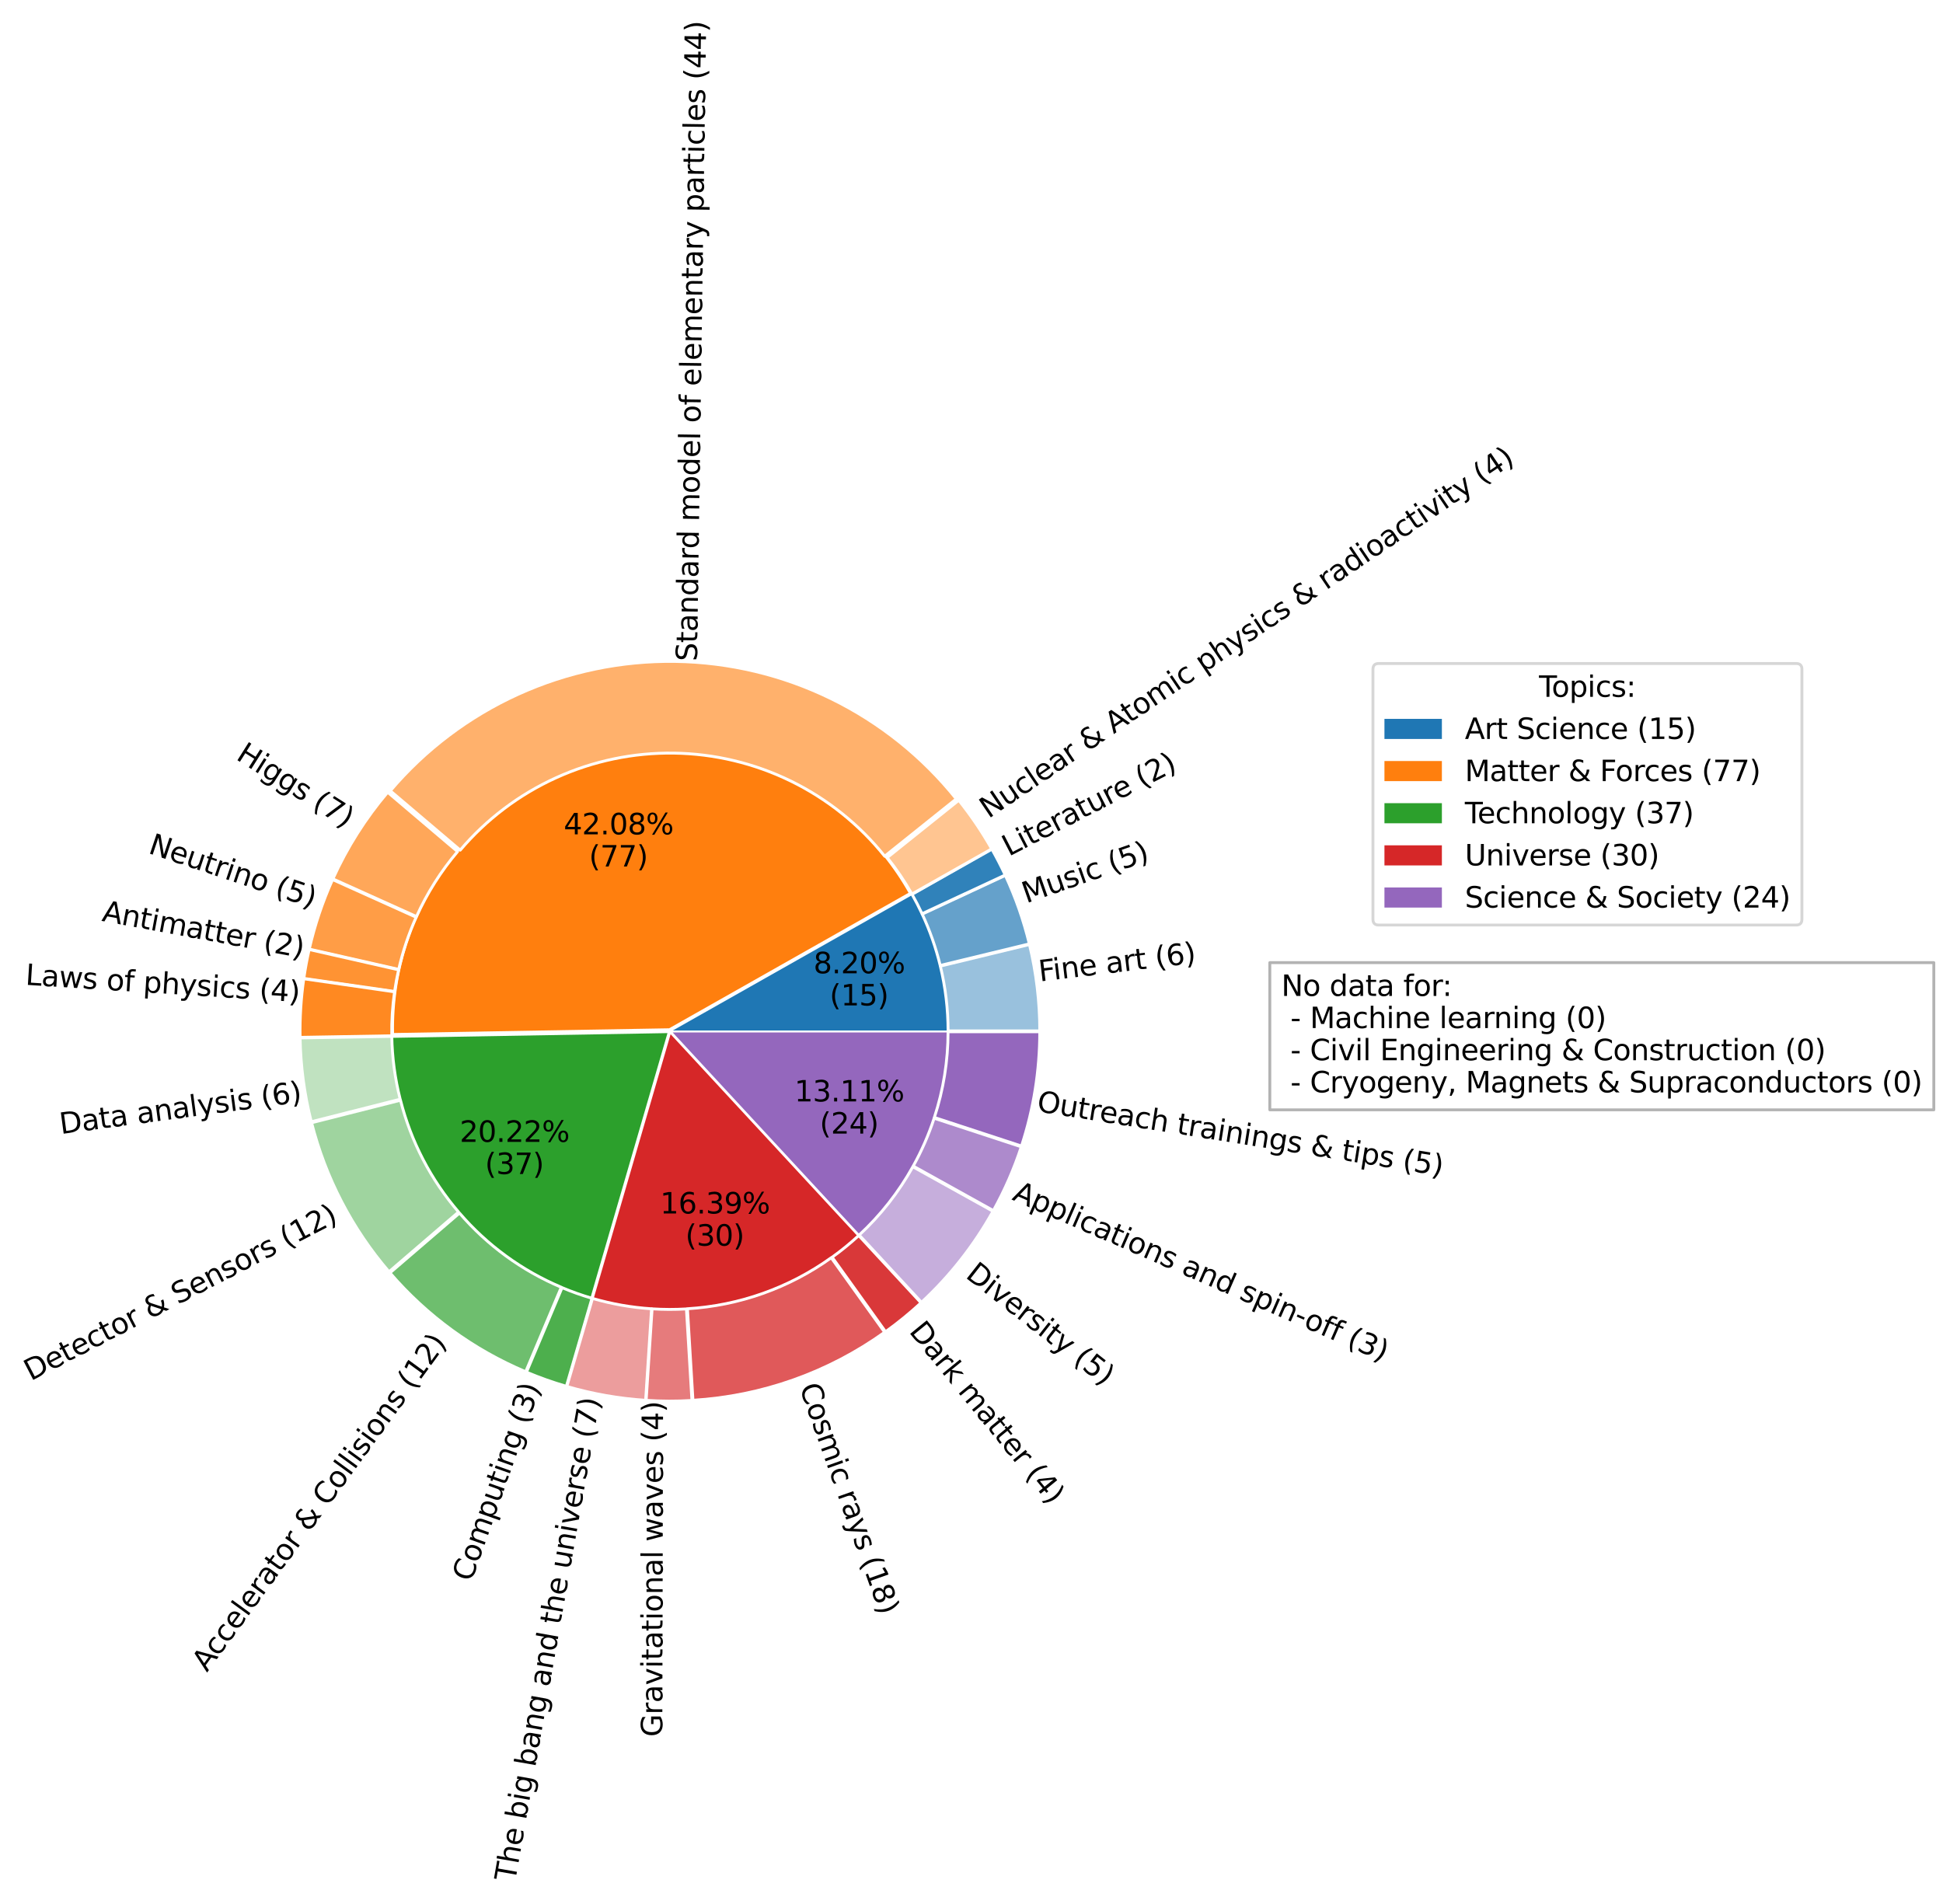 <?xml version="1.0" encoding="utf-8" standalone="no"?>
<!DOCTYPE svg PUBLIC "-//W3C//DTD SVG 1.1//EN"
  "http://www.w3.org/Graphics/SVG/1.1/DTD/svg11.dtd">
<svg xmlns:xlink="http://www.w3.org/1999/xlink" width="676.559pt" height="662.956pt" viewBox="0 0 676.559 662.956" xmlns="http://www.w3.org/2000/svg" version="1.1">
 <defs>
  <style type="text/css">*{stroke-linejoin: round; stroke-linecap: butt}</style>
 </defs>
 <g id="figure_1">
  <g id="patch_1">
   <path d="M 0 662.956 
L 676.559 662.956 
L 676.559 -0 
L 0 -0 
z
" style="fill: #ffffff"/>
  </g>
  <g id="axes_1">
   <g id="patch_2">
    <path d="M 330.095 358.841 
C 330.095 350.606 329.033 342.406 326.936 334.443 
C 324.839 326.48 321.724 318.821 317.668 311.654 
L 234.294 358.841 
z
" style="fill: #1f77b4"/>
   </g>
   <g id="patch_3">
    <path d="M 316.359 310.898 
C 305.869 292.365 289.493 277.847 269.836 269.656 
C 250.178 261.464 228.34 260.056 207.793 265.656 
C 187.246 271.256 169.142 283.55 156.36 300.584 
C 143.578 317.617 136.833 338.436 137.199 359.729 
L 232.985 358.085 
z
" style="fill: #ff7f0e"/>
   </g>
   <g id="patch_4">
    <path d="M 136.633 361.402 
C 136.984 381.852 143.875 401.661 156.29 417.914 
C 168.706 434.167 186.007 446.024 205.644 451.74 
L 232.419 359.758 
z
" style="fill: #2ca02c"/>
   </g>
   <g id="patch_5">
    <path d="M 206.735 452.13 
C 222.612 456.752 239.419 457.185 255.513 453.387 
C 271.608 449.588 286.448 441.687 298.584 430.454 
L 233.509 360.148 
z
" style="fill: #d62728"/>
   </g>
   <g id="patch_6">
    <path d="M 299.315 429.844 
C 309.005 420.876 316.736 410 322.024 397.901 
C 327.311 385.803 330.041 372.741 330.041 359.538 
L 234.24 359.538 
z
" style="fill: #9467bd"/>
   </g>
   <g id="patch_7">
    <path d="M 362.056 358.985 
C 362.056 353.924 361.755 348.866 361.154 343.84 
C 360.554 338.814 359.656 333.828 358.464 328.908 
L 327.428 336.428 
C 328.322 340.117 328.996 343.857 329.446 347.626 
C 329.896 351.396 330.122 355.189 330.122 358.985 
z
" style="fill: #99c1dd; stroke: #ffffff; stroke-linejoin: miter"/>
   </g>
   <g id="patch_8">
    <path d="M 358.412 328.683 
C 357.419 324.584 356.223 320.536 354.829 316.555 
C 353.436 312.574 351.846 308.665 350.065 304.841 
L 321.116 318.321 
C 322.452 321.188 323.644 324.121 324.689 327.106 
C 325.735 330.092 326.631 333.128 327.376 336.202 
z
" style="fill: #65a1cb; stroke: #ffffff; stroke-linejoin: miter"/>
   </g>
   <g id="patch_9">
    <path d="M 350.007 304.705 
C 349.295 303.176 348.553 301.661 347.781 300.162 
C 347.009 298.662 346.207 297.177 345.376 295.709 
L 317.585 311.438 
C 318.208 312.539 318.809 313.652 319.388 314.777 
C 319.967 315.902 320.524 317.038 321.058 318.185 
z
" style="fill: #3082ba; stroke: #ffffff; stroke-linejoin: miter"/>
   </g>
   <g id="patch_10">
    <path d="M 345.311 295.6 
C 343.631 292.631 341.832 289.73 339.92 286.905 
C 338.007 284.08 335.982 281.333 333.85 278.67 
L 308.924 298.631 
C 310.523 300.629 312.042 302.689 313.476 304.808 
C 314.911 306.926 316.26 309.102 317.52 311.329 
z
" style="fill: #ffc591; stroke: #ffffff; stroke-linejoin: miter"/>
   </g>
   <g id="patch_11">
    <path d="M 332.983 278.203 
C 321.209 263.5 306.327 251.582 289.406 243.305 
C 272.486 235.028 253.942 230.596 235.107 230.327 
C 216.273 230.057 197.61 233.957 180.459 241.746 
C 163.309 249.536 148.092 261.023 135.902 275.383 
L 160.246 296.049 
C 169.389 285.279 180.802 276.664 193.665 270.822 
C 206.527 264.98 220.525 262.055 234.651 262.257 
C 248.776 262.459 262.684 265.783 275.375 271.991 
C 288.065 278.198 299.227 287.137 308.058 298.164 
z
" style="fill: #ffb16c; stroke: #ffffff; stroke-linejoin: miter"/>
   </g>
   <g id="patch_12">
    <path d="M 134.987 275.879 
C 131.122 280.431 127.581 285.249 124.391 290.297 
C 121.2 295.345 118.367 300.611 115.914 306.055 
L 145.026 319.177 
C 146.867 315.094 148.991 311.145 151.384 307.359 
C 153.777 303.573 156.433 299.959 159.331 296.545 
z
" style="fill: #ffa759; stroke: #ffffff; stroke-linejoin: miter"/>
   </g>
   <g id="patch_13">
    <path d="M 115.804 306.286 
C 114.052 310.174 112.495 314.147 111.14 318.191 
C 109.785 322.235 108.633 326.344 107.69 330.503 
L 138.831 337.57 
C 139.539 334.451 140.403 331.369 141.419 328.337 
C 142.435 325.304 143.603 322.324 144.917 319.408 
z
" style="fill: #ff9d46; stroke: #ffffff; stroke-linejoin: miter"/>
   </g>
   <g id="patch_14">
    <path d="M 107.652 330.647 
C 107.275 332.31 106.931 333.981 106.62 335.658 
C 106.309 337.335 106.032 339.018 105.789 340.706 
L 137.397 345.259 
C 137.579 343.993 137.787 342.731 138.02 341.473 
C 138.252 340.215 138.511 338.962 138.794 337.715 
z
" style="fill: #ff9333; stroke: #ffffff; stroke-linejoin: miter"/>
   </g>
   <g id="patch_15">
    <path d="M 105.774 340.833 
C 105.287 344.21 104.936 347.605 104.722 351.01 
C 104.507 354.414 104.429 357.826 104.488 361.237 
L 136.416 360.689 
C 136.372 358.131 136.431 355.572 136.592 353.018 
C 136.753 350.465 137.016 347.919 137.381 345.386 
z
" style="fill: #ff8921; stroke: #ffffff; stroke-linejoin: miter"/>
   </g>
   <g id="patch_16">
    <path d="M 104.495 361.445 
C 104.579 366.363 104.948 371.272 105.598 376.147 
C 106.249 381.023 107.18 385.856 108.388 390.624 
L 139.344 382.781 
C 138.438 379.205 137.739 375.58 137.251 371.924 
C 136.763 368.267 136.487 364.585 136.424 360.897 
z
" style="fill: #c0e2c0; stroke: #ffffff; stroke-linejoin: miter"/>
   </g>
   <g id="patch_17">
    <path d="M 108.499 390.974 
C 110.917 400.518 114.43 409.751 118.969 418.487 
C 123.508 427.224 129.042 435.407 135.46 442.873 
L 159.675 422.055 
C 154.861 416.456 150.711 410.319 147.307 403.766 
C 143.903 397.213 141.268 390.289 139.454 383.131 
z
" style="fill: #9fd49f; stroke: #ffffff; stroke-linejoin: miter"/>
   </g>
   <g id="patch_18">
    <path d="M 135.778 443.242 
C 142.196 450.708 149.456 457.407 157.413 463.205 
C 165.37 469.003 173.971 473.862 183.044 477.685 
L 195.442 448.256 
C 188.637 445.39 182.187 441.745 176.219 437.397 
C 170.251 433.048 164.806 428.024 159.993 422.425 
z
" style="fill: #6ebe6e; stroke: #ffffff; stroke-linejoin: miter"/>
   </g>
   <g id="patch_19">
    <path d="M 183.314 477.828 
C 185.58 478.782 187.873 479.671 190.191 480.494 
C 192.508 481.316 194.848 482.071 197.209 482.758 
L 206.134 452.097 
C 204.363 451.582 202.608 451.016 200.87 450.399 
C 199.132 449.782 197.412 449.115 195.713 448.399 
z
" style="fill: #4daf4d; stroke: #ffffff; stroke-linejoin: miter"/>
   </g>
   <g id="patch_20">
    <path d="M 197.381 482.804 
C 201.848 484.104 206.383 485.159 210.965 485.965 
C 215.548 486.77 220.17 487.325 224.813 487.626 
L 226.88 455.759 
C 223.398 455.534 219.931 455.118 216.494 454.514 
C 213.057 453.909 209.656 453.118 206.306 452.143 
z
" style="fill: #ec9d9d; stroke: #ffffff; stroke-linejoin: miter"/>
   </g>
   <g id="patch_21">
    <path d="M 224.995 487.642 
C 227.648 487.814 230.305 487.903 232.963 487.909 
C 235.621 487.916 238.279 487.839 240.933 487.679 
L 239.015 455.803 
C 237.025 455.923 235.032 455.981 233.038 455.976 
C 231.044 455.971 229.051 455.905 227.062 455.776 
z
" style="fill: #e67b7c; stroke: #ffffff; stroke-linejoin: miter"/>
   </g>
   <g id="patch_22">
    <path d="M 241.291 487.618 
C 253.25 486.899 265.048 484.5 276.339 480.494 
C 287.63 476.487 298.301 470.912 308.038 463.932 
L 289.434 437.978 
C 282.131 443.212 274.127 447.394 265.659 450.399 
C 257.191 453.404 248.343 455.203 239.374 455.742 
z
" style="fill: #e0595a; stroke: #ffffff; stroke-linejoin: miter"/>
   </g>
   <g id="patch_23">
    <path d="M 308.355 463.754 
C 310.515 462.205 312.627 460.589 314.687 458.909 
C 316.746 457.228 318.753 455.484 320.704 453.678 
L 299.012 430.243 
C 297.549 431.597 296.044 432.905 294.499 434.166 
C 292.955 435.426 291.371 436.638 289.751 437.799 
z
" style="fill: #d93839; stroke: #ffffff; stroke-linejoin: miter"/>
   </g>
   <g id="patch_24">
    <path d="M 320.868 453.511 
C 325.822 448.925 330.405 443.954 334.574 438.644 
C 338.742 433.334 342.483 427.702 345.762 421.801 
L 317.847 406.293 
C 315.388 410.719 312.582 414.943 309.456 418.925 
C 306.33 422.908 302.892 426.636 299.177 430.075 
z
" style="fill: #c6aedc; stroke: #ffffff; stroke-linejoin: miter"/>
   </g>
   <g id="patch_25">
    <path d="M 345.9 421.57 
C 347.866 418.031 349.663 414.4 351.285 410.689 
C 352.906 406.979 354.35 403.194 355.612 399.347 
L 325.269 389.394 
C 324.323 392.28 323.24 395.119 322.024 397.902 
C 320.808 400.684 319.46 403.407 317.985 406.062 
z
" style="fill: #ad8acc; stroke: #ffffff; stroke-linejoin: miter"/>
   </g>
   <g id="patch_26">
    <path d="M 355.688 399.088 
C 357.792 392.674 359.384 386.103 360.449 379.437 
C 361.515 372.77 362.05 366.03 362.05 359.28 
L 330.116 359.28 
C 330.116 364.343 329.715 369.398 328.916 374.397 
C 328.117 379.397 326.923 384.325 325.345 389.136 
z
" style="fill: #9467bd; stroke: #ffffff; stroke-linejoin: miter"/>
   </g>
   <g id="matplotlib.axis_1"/>
   <g id="matplotlib.axis_2"/>
   <g id="text_1">
    <!-- 8.20% -->
    <g transform="translate(283.26 338.923) scale(0.1 -0.1)">
     <defs>
      <path id="DejaVuSans-38" d="M 2034 2216 
Q 1584 2216 1326 1975 
Q 1069 1734 1069 1313 
Q 1069 891 1326 650 
Q 1584 409 2034 409 
Q 2484 409 2743 651 
Q 3003 894 3003 1313 
Q 3003 1734 2745 1975 
Q 2488 2216 2034 2216 
z
M 1403 2484 
Q 997 2584 770 2862 
Q 544 3141 544 3541 
Q 544 4100 942 4425 
Q 1341 4750 2034 4750 
Q 2731 4750 3128 4425 
Q 3525 4100 3525 3541 
Q 3525 3141 3298 2862 
Q 3072 2584 2669 2484 
Q 3125 2378 3379 2068 
Q 3634 1759 3634 1313 
Q 3634 634 3220 271 
Q 2806 -91 2034 -91 
Q 1263 -91 848 271 
Q 434 634 434 1313 
Q 434 1759 690 2068 
Q 947 2378 1403 2484 
z
M 1172 3481 
Q 1172 3119 1398 2916 
Q 1625 2713 2034 2713 
Q 2441 2713 2670 2916 
Q 2900 3119 2900 3481 
Q 2900 3844 2670 4047 
Q 2441 4250 2034 4250 
Q 1625 4250 1398 4047 
Q 1172 3844 1172 3481 
z
" transform="scale(0.016)"/>
      <path id="DejaVuSans-2e" d="M 684 794 
L 1344 794 
L 1344 0 
L 684 0 
L 684 794 
z
" transform="scale(0.016)"/>
      <path id="DejaVuSans-32" d="M 1228 531 
L 3431 531 
L 3431 0 
L 469 0 
L 469 531 
Q 828 903 1448 1529 
Q 2069 2156 2228 2338 
Q 2531 2678 2651 2914 
Q 2772 3150 2772 3378 
Q 2772 3750 2511 3984 
Q 2250 4219 1831 4219 
Q 1534 4219 1204 4116 
Q 875 4013 500 3803 
L 500 4441 
Q 881 4594 1212 4672 
Q 1544 4750 1819 4750 
Q 2544 4750 2975 4387 
Q 3406 4025 3406 3419 
Q 3406 3131 3298 2873 
Q 3191 2616 2906 2266 
Q 2828 2175 2409 1742 
Q 1991 1309 1228 531 
z
" transform="scale(0.016)"/>
      <path id="DejaVuSans-30" d="M 2034 4250 
Q 1547 4250 1301 3770 
Q 1056 3291 1056 2328 
Q 1056 1369 1301 889 
Q 1547 409 2034 409 
Q 2525 409 2770 889 
Q 3016 1369 3016 2328 
Q 3016 3291 2770 3770 
Q 2525 4250 2034 4250 
z
M 2034 4750 
Q 2819 4750 3233 4129 
Q 3647 3509 3647 2328 
Q 3647 1150 3233 529 
Q 2819 -91 2034 -91 
Q 1250 -91 836 529 
Q 422 1150 422 2328 
Q 422 3509 836 4129 
Q 1250 4750 2034 4750 
z
" transform="scale(0.016)"/>
      <path id="DejaVuSans-25" d="M 4653 2053 
Q 4381 2053 4226 1822 
Q 4072 1591 4072 1178 
Q 4072 772 4226 539 
Q 4381 306 4653 306 
Q 4919 306 5073 539 
Q 5228 772 5228 1178 
Q 5228 1588 5073 1820 
Q 4919 2053 4653 2053 
z
M 4653 2450 
Q 5147 2450 5437 2106 
Q 5728 1763 5728 1178 
Q 5728 594 5436 251 
Q 5144 -91 4653 -91 
Q 4153 -91 3862 251 
Q 3572 594 3572 1178 
Q 3572 1766 3864 2108 
Q 4156 2450 4653 2450 
z
M 1428 4353 
Q 1159 4353 1004 4120 
Q 850 3888 850 3481 
Q 850 3069 1003 2837 
Q 1156 2606 1428 2606 
Q 1700 2606 1854 2837 
Q 2009 3069 2009 3481 
Q 2009 3884 1853 4118 
Q 1697 4353 1428 4353 
z
M 4250 4750 
L 4750 4750 
L 1831 -91 
L 1331 -91 
L 4250 4750 
z
M 1428 4750 
Q 1922 4750 2215 4408 
Q 2509 4066 2509 3481 
Q 2509 2891 2217 2550 
Q 1925 2209 1428 2209 
Q 931 2209 642 2551 
Q 353 2894 353 3481 
Q 353 4063 643 4406 
Q 934 4750 1428 4750 
z
" transform="scale(0.016)"/>
     </defs>
     <use xlink:href="#DejaVuSans-38"/>
     <use xlink:href="#DejaVuSans-2e" transform="translate(63.623 0)"/>
     <use xlink:href="#DejaVuSans-32" transform="translate(95.41 0)"/>
     <use xlink:href="#DejaVuSans-30" transform="translate(159.033 0)"/>
     <use xlink:href="#DejaVuSans-25" transform="translate(222.656 0)"/>
    </g>
    <!-- (15) -->
    <g transform="translate(288.879 350.12) scale(0.1 -0.1)">
     <defs>
      <path id="DejaVuSans-28" d="M 1984 4856 
Q 1566 4138 1362 3434 
Q 1159 2731 1159 2009 
Q 1159 1288 1364 580 
Q 1569 -128 1984 -844 
L 1484 -844 
Q 1016 -109 783 600 
Q 550 1309 550 2009 
Q 550 2706 781 3412 
Q 1013 4119 1484 4856 
L 1984 4856 
z
" transform="scale(0.016)"/>
      <path id="DejaVuSans-31" d="M 794 531 
L 1825 531 
L 1825 4091 
L 703 3866 
L 703 4441 
L 1819 4666 
L 2450 4666 
L 2450 531 
L 3481 531 
L 3481 0 
L 794 0 
L 794 531 
z
" transform="scale(0.016)"/>
      <path id="DejaVuSans-35" d="M 691 4666 
L 3169 4666 
L 3169 4134 
L 1269 4134 
L 1269 2991 
Q 1406 3038 1543 3061 
Q 1681 3084 1819 3084 
Q 2600 3084 3056 2656 
Q 3513 2228 3513 1497 
Q 3513 744 3044 326 
Q 2575 -91 1722 -91 
Q 1428 -91 1123 -41 
Q 819 9 494 109 
L 494 744 
Q 775 591 1075 516 
Q 1375 441 1709 441 
Q 2250 441 2565 725 
Q 2881 1009 2881 1497 
Q 2881 1984 2565 2268 
Q 2250 2553 1709 2553 
Q 1456 2553 1204 2497 
Q 953 2441 691 2322 
L 691 4666 
z
" transform="scale(0.016)"/>
      <path id="DejaVuSans-29" d="M 513 4856 
L 1013 4856 
Q 1481 4119 1714 3412 
Q 1947 2706 1947 2009 
Q 1947 1309 1714 600 
Q 1481 -109 1013 -844 
L 513 -844 
Q 928 -128 1133 580 
Q 1338 1288 1338 2009 
Q 1338 2731 1133 3434 
Q 928 4138 513 4856 
z
" transform="scale(0.016)"/>
     </defs>
     <use xlink:href="#DejaVuSans-28"/>
     <use xlink:href="#DejaVuSans-31" transform="translate(39.014 0)"/>
     <use xlink:href="#DejaVuSans-35" transform="translate(102.637 0)"/>
     <use xlink:href="#DejaVuSans-29" transform="translate(166.26 0)"/>
    </g>
   </g>
   <g id="text_2">
    <!-- 42.08% -->
    <g transform="translate(196.286 290.545) scale(0.1 -0.1)">
     <defs>
      <path id="DejaVuSans-34" d="M 2419 4116 
L 825 1625 
L 2419 1625 
L 2419 4116 
z
M 2253 4666 
L 3047 4666 
L 3047 1625 
L 3713 1625 
L 3713 1100 
L 3047 1100 
L 3047 0 
L 2419 0 
L 2419 1100 
L 313 1100 
L 313 1709 
L 2253 4666 
z
" transform="scale(0.016)"/>
     </defs>
     <use xlink:href="#DejaVuSans-34"/>
     <use xlink:href="#DejaVuSans-32" transform="translate(63.623 0)"/>
     <use xlink:href="#DejaVuSans-2e" transform="translate(127.246 0)"/>
     <use xlink:href="#DejaVuSans-30" transform="translate(159.033 0)"/>
     <use xlink:href="#DejaVuSans-38" transform="translate(222.656 0)"/>
     <use xlink:href="#DejaVuSans-25" transform="translate(286.279 0)"/>
    </g>
    <!-- (77) -->
    <g transform="translate(205.087 301.743) scale(0.1 -0.1)">
     <defs>
      <path id="DejaVuSans-37" d="M 525 4666 
L 3525 4666 
L 3525 4397 
L 1831 0 
L 1172 0 
L 2766 4134 
L 525 4134 
L 525 4666 
z
" transform="scale(0.016)"/>
     </defs>
     <use xlink:href="#DejaVuSans-28"/>
     <use xlink:href="#DejaVuSans-37" transform="translate(39.014 0)"/>
     <use xlink:href="#DejaVuSans-37" transform="translate(102.637 0)"/>
     <use xlink:href="#DejaVuSans-29" transform="translate(166.26 0)"/>
    </g>
   </g>
   <g id="text_3">
    <!-- 20.22% -->
    <g transform="translate(160.064 397.628) scale(0.1 -0.1)">
     <use xlink:href="#DejaVuSans-32"/>
     <use xlink:href="#DejaVuSans-30" transform="translate(63.623 0)"/>
     <use xlink:href="#DejaVuSans-2e" transform="translate(127.246 0)"/>
     <use xlink:href="#DejaVuSans-32" transform="translate(159.033 0)"/>
     <use xlink:href="#DejaVuSans-32" transform="translate(222.656 0)"/>
     <use xlink:href="#DejaVuSans-25" transform="translate(286.279 0)"/>
    </g>
    <!-- (37) -->
    <g transform="translate(168.865 408.825) scale(0.1 -0.1)">
     <defs>
      <path id="DejaVuSans-33" d="M 2597 2516 
Q 3050 2419 3304 2112 
Q 3559 1806 3559 1356 
Q 3559 666 3084 287 
Q 2609 -91 1734 -91 
Q 1441 -91 1130 -33 
Q 819 25 488 141 
L 488 750 
Q 750 597 1062 519 
Q 1375 441 1716 441 
Q 2309 441 2620 675 
Q 2931 909 2931 1356 
Q 2931 1769 2642 2001 
Q 2353 2234 1838 2234 
L 1294 2234 
L 1294 2753 
L 1863 2753 
Q 2328 2753 2575 2939 
Q 2822 3125 2822 3475 
Q 2822 3834 2567 4026 
Q 2313 4219 1838 4219 
Q 1578 4219 1281 4162 
Q 984 4106 628 3988 
L 628 4550 
Q 988 4650 1302 4700 
Q 1616 4750 1894 4750 
Q 2613 4750 3031 4423 
Q 3450 4097 3450 3541 
Q 3450 3153 3228 2886 
Q 3006 2619 2597 2516 
z
" transform="scale(0.016)"/>
     </defs>
     <use xlink:href="#DejaVuSans-28"/>
     <use xlink:href="#DejaVuSans-33" transform="translate(39.014 0)"/>
     <use xlink:href="#DejaVuSans-37" transform="translate(102.637 0)"/>
     <use xlink:href="#DejaVuSans-29" transform="translate(166.26 0)"/>
    </g>
   </g>
   <g id="text_4">
    <!-- 16.39% -->
    <g transform="translate(229.847 422.575) scale(0.1 -0.1)">
     <defs>
      <path id="DejaVuSans-36" d="M 2113 2584 
Q 1688 2584 1439 2293 
Q 1191 2003 1191 1497 
Q 1191 994 1439 701 
Q 1688 409 2113 409 
Q 2538 409 2786 701 
Q 3034 994 3034 1497 
Q 3034 2003 2786 2293 
Q 2538 2584 2113 2584 
z
M 3366 4563 
L 3366 3988 
Q 3128 4100 2886 4159 
Q 2644 4219 2406 4219 
Q 1781 4219 1451 3797 
Q 1122 3375 1075 2522 
Q 1259 2794 1537 2939 
Q 1816 3084 2150 3084 
Q 2853 3084 3261 2657 
Q 3669 2231 3669 1497 
Q 3669 778 3244 343 
Q 2819 -91 2113 -91 
Q 1303 -91 875 529 
Q 447 1150 447 2328 
Q 447 3434 972 4092 
Q 1497 4750 2381 4750 
Q 2619 4750 2861 4703 
Q 3103 4656 3366 4563 
z
" transform="scale(0.016)"/>
      <path id="DejaVuSans-39" d="M 703 97 
L 703 672 
Q 941 559 1184 500 
Q 1428 441 1663 441 
Q 2288 441 2617 861 
Q 2947 1281 2994 2138 
Q 2813 1869 2534 1725 
Q 2256 1581 1919 1581 
Q 1219 1581 811 2004 
Q 403 2428 403 3163 
Q 403 3881 828 4315 
Q 1253 4750 1959 4750 
Q 2769 4750 3195 4129 
Q 3622 3509 3622 2328 
Q 3622 1225 3098 567 
Q 2575 -91 1691 -91 
Q 1453 -91 1209 -44 
Q 966 3 703 97 
z
M 1959 2075 
Q 2384 2075 2632 2365 
Q 2881 2656 2881 3163 
Q 2881 3666 2632 3958 
Q 2384 4250 1959 4250 
Q 1534 4250 1286 3958 
Q 1038 3666 1038 3163 
Q 1038 2656 1286 2365 
Q 1534 2075 1959 2075 
z
" transform="scale(0.016)"/>
     </defs>
     <use xlink:href="#DejaVuSans-31"/>
     <use xlink:href="#DejaVuSans-36" transform="translate(63.623 0)"/>
     <use xlink:href="#DejaVuSans-2e" transform="translate(127.246 0)"/>
     <use xlink:href="#DejaVuSans-33" transform="translate(159.033 0)"/>
     <use xlink:href="#DejaVuSans-39" transform="translate(222.656 0)"/>
     <use xlink:href="#DejaVuSans-25" transform="translate(286.279 0)"/>
    </g>
    <!-- (30) -->
    <g transform="translate(238.648 433.773) scale(0.1 -0.1)">
     <use xlink:href="#DejaVuSans-28"/>
     <use xlink:href="#DejaVuSans-33" transform="translate(39.014 0)"/>
     <use xlink:href="#DejaVuSans-30" transform="translate(102.637 0)"/>
     <use xlink:href="#DejaVuSans-29" transform="translate(166.26 0)"/>
    </g>
   </g>
   <g id="text_5">
    <!-- 13.11% -->
    <g transform="translate(276.624 383.553) scale(0.1 -0.1)">
     <use xlink:href="#DejaVuSans-31"/>
     <use xlink:href="#DejaVuSans-33" transform="translate(63.623 0)"/>
     <use xlink:href="#DejaVuSans-2e" transform="translate(127.246 0)"/>
     <use xlink:href="#DejaVuSans-31" transform="translate(159.033 0)"/>
     <use xlink:href="#DejaVuSans-31" transform="translate(222.656 0)"/>
     <use xlink:href="#DejaVuSans-25" transform="translate(286.279 0)"/>
    </g>
    <!-- (24) -->
    <g transform="translate(285.425 394.751) scale(0.1 -0.1)">
     <use xlink:href="#DejaVuSans-28"/>
     <use xlink:href="#DejaVuSans-32" transform="translate(39.014 0)"/>
     <use xlink:href="#DejaVuSans-34" transform="translate(102.637 0)"/>
     <use xlink:href="#DejaVuSans-29" transform="translate(166.26 0)"/>
    </g>
   </g>
   <g id="text_6">
    <!-- Fine art (6) -->
    <g transform="translate(362.055 341.775) rotate(-6.81) scale(0.1 -0.1)">
     <defs>
      <path id="DejaVuSans-46" d="M 628 4666 
L 3309 4666 
L 3309 4134 
L 1259 4134 
L 1259 2759 
L 3109 2759 
L 3109 2228 
L 1259 2228 
L 1259 0 
L 628 0 
L 628 4666 
z
" transform="scale(0.016)"/>
      <path id="DejaVuSans-69" d="M 603 3500 
L 1178 3500 
L 1178 0 
L 603 0 
L 603 3500 
z
M 603 4863 
L 1178 4863 
L 1178 4134 
L 603 4134 
L 603 4863 
z
" transform="scale(0.016)"/>
      <path id="DejaVuSans-6e" d="M 3513 2113 
L 3513 0 
L 2938 0 
L 2938 2094 
Q 2938 2591 2744 2837 
Q 2550 3084 2163 3084 
Q 1697 3084 1428 2787 
Q 1159 2491 1159 1978 
L 1159 0 
L 581 0 
L 581 3500 
L 1159 3500 
L 1159 2956 
Q 1366 3272 1645 3428 
Q 1925 3584 2291 3584 
Q 2894 3584 3203 3211 
Q 3513 2838 3513 2113 
z
" transform="scale(0.016)"/>
      <path id="DejaVuSans-65" d="M 3597 1894 
L 3597 1613 
L 953 1613 
Q 991 1019 1311 708 
Q 1631 397 2203 397 
Q 2534 397 2845 478 
Q 3156 559 3463 722 
L 3463 178 
Q 3153 47 2828 -22 
Q 2503 -91 2169 -91 
Q 1331 -91 842 396 
Q 353 884 353 1716 
Q 353 2575 817 3079 
Q 1281 3584 2069 3584 
Q 2775 3584 3186 3129 
Q 3597 2675 3597 1894 
z
M 3022 2063 
Q 3016 2534 2758 2815 
Q 2500 3097 2075 3097 
Q 1594 3097 1305 2825 
Q 1016 2553 972 2059 
L 3022 2063 
z
" transform="scale(0.016)"/>
      <path id="DejaVuSans-20" transform="scale(0.016)"/>
      <path id="DejaVuSans-61" d="M 2194 1759 
Q 1497 1759 1228 1600 
Q 959 1441 959 1056 
Q 959 750 1161 570 
Q 1363 391 1709 391 
Q 2188 391 2477 730 
Q 2766 1069 2766 1631 
L 2766 1759 
L 2194 1759 
z
M 3341 1997 
L 3341 0 
L 2766 0 
L 2766 531 
Q 2569 213 2275 61 
Q 1981 -91 1556 -91 
Q 1019 -91 701 211 
Q 384 513 384 1019 
Q 384 1609 779 1909 
Q 1175 2209 1959 2209 
L 2766 2209 
L 2766 2266 
Q 2766 2663 2505 2880 
Q 2244 3097 1772 3097 
Q 1472 3097 1187 3025 
Q 903 2953 641 2809 
L 641 3341 
Q 956 3463 1253 3523 
Q 1550 3584 1831 3584 
Q 2591 3584 2966 3190 
Q 3341 2797 3341 1997 
z
" transform="scale(0.016)"/>
      <path id="DejaVuSans-72" d="M 2631 2963 
Q 2534 3019 2420 3045 
Q 2306 3072 2169 3072 
Q 1681 3072 1420 2755 
Q 1159 2438 1159 1844 
L 1159 0 
L 581 0 
L 581 3500 
L 1159 3500 
L 1159 2956 
Q 1341 3275 1631 3429 
Q 1922 3584 2338 3584 
Q 2397 3584 2469 3576 
Q 2541 3569 2628 3553 
L 2631 2963 
z
" transform="scale(0.016)"/>
      <path id="DejaVuSans-74" d="M 1172 4494 
L 1172 3500 
L 2356 3500 
L 2356 3053 
L 1172 3053 
L 1172 1153 
Q 1172 725 1289 603 
Q 1406 481 1766 481 
L 2356 481 
L 2356 0 
L 1766 0 
Q 1100 0 847 248 
Q 594 497 594 1153 
L 594 3053 
L 172 3053 
L 172 3500 
L 594 3500 
L 594 4494 
L 1172 4494 
z
" transform="scale(0.016)"/>
     </defs>
     <use xlink:href="#DejaVuSans-46"/>
     <use xlink:href="#DejaVuSans-69" transform="translate(50.27 0)"/>
     <use xlink:href="#DejaVuSans-6e" transform="translate(78.053 0)"/>
     <use xlink:href="#DejaVuSans-65" transform="translate(141.432 0)"/>
     <use xlink:href="#DejaVuSans-20" transform="translate(202.955 0)"/>
     <use xlink:href="#DejaVuSans-61" transform="translate(234.742 0)"/>
     <use xlink:href="#DejaVuSans-72" transform="translate(296.021 0)"/>
     <use xlink:href="#DejaVuSans-74" transform="translate(337.135 0)"/>
     <use xlink:href="#DejaVuSans-20" transform="translate(376.344 0)"/>
     <use xlink:href="#DejaVuSans-28" transform="translate(408.131 0)"/>
     <use xlink:href="#DejaVuSans-36" transform="translate(447.145 0)"/>
     <use xlink:href="#DejaVuSans-29" transform="translate(510.768 0)"/>
    </g>
   </g>
   <g id="text_7">
    <!-- Music (5) -->
    <g transform="translate(357.34 314.592) rotate(-19.294) scale(0.1 -0.1)">
     <defs>
      <path id="DejaVuSans-4d" d="M 628 4666 
L 1569 4666 
L 2759 1491 
L 3956 4666 
L 4897 4666 
L 4897 0 
L 4281 0 
L 4281 4097 
L 3078 897 
L 2444 897 
L 1241 4097 
L 1241 0 
L 628 0 
L 628 4666 
z
" transform="scale(0.016)"/>
      <path id="DejaVuSans-75" d="M 544 1381 
L 544 3500 
L 1119 3500 
L 1119 1403 
Q 1119 906 1312 657 
Q 1506 409 1894 409 
Q 2359 409 2629 706 
Q 2900 1003 2900 1516 
L 2900 3500 
L 3475 3500 
L 3475 0 
L 2900 0 
L 2900 538 
Q 2691 219 2414 64 
Q 2138 -91 1772 -91 
Q 1169 -91 856 284 
Q 544 659 544 1381 
z
M 1991 3584 
L 1991 3584 
z
" transform="scale(0.016)"/>
      <path id="DejaVuSans-73" d="M 2834 3397 
L 2834 2853 
Q 2591 2978 2328 3040 
Q 2066 3103 1784 3103 
Q 1356 3103 1142 2972 
Q 928 2841 928 2578 
Q 928 2378 1081 2264 
Q 1234 2150 1697 2047 
L 1894 2003 
Q 2506 1872 2764 1633 
Q 3022 1394 3022 966 
Q 3022 478 2636 193 
Q 2250 -91 1575 -91 
Q 1294 -91 989 -36 
Q 684 19 347 128 
L 347 722 
Q 666 556 975 473 
Q 1284 391 1588 391 
Q 1994 391 2212 530 
Q 2431 669 2431 922 
Q 2431 1156 2273 1281 
Q 2116 1406 1581 1522 
L 1381 1569 
Q 847 1681 609 1914 
Q 372 2147 372 2553 
Q 372 3047 722 3315 
Q 1072 3584 1716 3584 
Q 2034 3584 2315 3537 
Q 2597 3491 2834 3397 
z
" transform="scale(0.016)"/>
      <path id="DejaVuSans-63" d="M 3122 3366 
L 3122 2828 
Q 2878 2963 2633 3030 
Q 2388 3097 2138 3097 
Q 1578 3097 1268 2742 
Q 959 2388 959 1747 
Q 959 1106 1268 751 
Q 1578 397 2138 397 
Q 2388 397 2633 464 
Q 2878 531 3122 666 
L 3122 134 
Q 2881 22 2623 -34 
Q 2366 -91 2075 -91 
Q 1284 -91 818 406 
Q 353 903 353 1747 
Q 353 2603 823 3093 
Q 1294 3584 2113 3584 
Q 2378 3584 2631 3529 
Q 2884 3475 3122 3366 
z
" transform="scale(0.016)"/>
     </defs>
     <use xlink:href="#DejaVuSans-4d"/>
     <use xlink:href="#DejaVuSans-75" transform="translate(86.279 0)"/>
     <use xlink:href="#DejaVuSans-73" transform="translate(149.658 0)"/>
     <use xlink:href="#DejaVuSans-69" transform="translate(201.758 0)"/>
     <use xlink:href="#DejaVuSans-63" transform="translate(229.541 0)"/>
     <use xlink:href="#DejaVuSans-20" transform="translate(284.521 0)"/>
     <use xlink:href="#DejaVuSans-28" transform="translate(316.309 0)"/>
     <use xlink:href="#DejaVuSans-35" transform="translate(355.322 0)"/>
     <use xlink:href="#DejaVuSans-29" transform="translate(418.945 0)"/>
    </g>
   </g>
   <g id="text_8">
    <!-- Literature (2) -->
    <g transform="translate(351.258 298.312) rotate(-27.238) scale(0.1 -0.1)">
     <defs>
      <path id="DejaVuSans-4c" d="M 628 4666 
L 1259 4666 
L 1259 531 
L 3531 531 
L 3531 0 
L 628 0 
L 628 4666 
z
" transform="scale(0.016)"/>
     </defs>
     <use xlink:href="#DejaVuSans-4c"/>
     <use xlink:href="#DejaVuSans-69" transform="translate(55.713 0)"/>
     <use xlink:href="#DejaVuSans-74" transform="translate(83.496 0)"/>
     <use xlink:href="#DejaVuSans-65" transform="translate(122.705 0)"/>
     <use xlink:href="#DejaVuSans-72" transform="translate(184.229 0)"/>
     <use xlink:href="#DejaVuSans-61" transform="translate(225.342 0)"/>
     <use xlink:href="#DejaVuSans-74" transform="translate(286.621 0)"/>
     <use xlink:href="#DejaVuSans-75" transform="translate(325.83 0)"/>
     <use xlink:href="#DejaVuSans-72" transform="translate(389.209 0)"/>
     <use xlink:href="#DejaVuSans-65" transform="translate(428.072 0)"/>
     <use xlink:href="#DejaVuSans-20" transform="translate(489.596 0)"/>
     <use xlink:href="#DejaVuSans-28" transform="translate(521.383 0)"/>
     <use xlink:href="#DejaVuSans-32" transform="translate(560.396 0)"/>
     <use xlink:href="#DejaVuSans-29" transform="translate(624.02 0)"/>
    </g>
   </g>
   <g id="text_9">
    <!-- Nuclear &amp; Atomic physics &amp; radioactivity (4) -->
    <g transform="translate(344.179 285.183) rotate(-34.098) scale(0.1 -0.1)">
     <defs>
      <path id="DejaVuSans-4e" d="M 628 4666 
L 1478 4666 
L 3547 763 
L 3547 4666 
L 4159 4666 
L 4159 0 
L 3309 0 
L 1241 3903 
L 1241 0 
L 628 0 
L 628 4666 
z
" transform="scale(0.016)"/>
      <path id="DejaVuSans-6c" d="M 603 4863 
L 1178 4863 
L 1178 0 
L 603 0 
L 603 4863 
z
" transform="scale(0.016)"/>
      <path id="DejaVuSans-26" d="M 1556 2509 
Q 1272 2256 1139 2004 
Q 1006 1753 1006 1478 
Q 1006 1022 1337 719 
Q 1669 416 2169 416 
Q 2466 416 2725 514 
Q 2984 613 3213 813 
L 1556 2509 
z
M 1997 2859 
L 3584 1234 
Q 3769 1513 3872 1830 
Q 3975 2147 3994 2503 
L 4575 2503 
Q 4538 2091 4375 1687 
Q 4213 1284 3922 891 
L 4794 0 
L 4006 0 
L 3559 459 
Q 3234 181 2878 45 
Q 2522 -91 2113 -91 
Q 1359 -91 881 339 
Q 403 769 403 1441 
Q 403 1841 612 2192 
Q 822 2544 1241 2853 
Q 1091 3050 1012 3245 
Q 934 3441 934 3628 
Q 934 4134 1281 4442 
Q 1628 4750 2203 4750 
Q 2463 4750 2720 4694 
Q 2978 4638 3244 4525 
L 3244 3956 
Q 2972 4103 2725 4179 
Q 2478 4256 2266 4256 
Q 1938 4256 1733 4082 
Q 1528 3909 1528 3634 
Q 1528 3475 1620 3314 
Q 1713 3153 1997 2859 
z
" transform="scale(0.016)"/>
      <path id="DejaVuSans-41" d="M 2188 4044 
L 1331 1722 
L 3047 1722 
L 2188 4044 
z
M 1831 4666 
L 2547 4666 
L 4325 0 
L 3669 0 
L 3244 1197 
L 1141 1197 
L 716 0 
L 50 0 
L 1831 4666 
z
" transform="scale(0.016)"/>
      <path id="DejaVuSans-6f" d="M 1959 3097 
Q 1497 3097 1228 2736 
Q 959 2375 959 1747 
Q 959 1119 1226 758 
Q 1494 397 1959 397 
Q 2419 397 2687 759 
Q 2956 1122 2956 1747 
Q 2956 2369 2687 2733 
Q 2419 3097 1959 3097 
z
M 1959 3584 
Q 2709 3584 3137 3096 
Q 3566 2609 3566 1747 
Q 3566 888 3137 398 
Q 2709 -91 1959 -91 
Q 1206 -91 779 398 
Q 353 888 353 1747 
Q 353 2609 779 3096 
Q 1206 3584 1959 3584 
z
" transform="scale(0.016)"/>
      <path id="DejaVuSans-6d" d="M 3328 2828 
Q 3544 3216 3844 3400 
Q 4144 3584 4550 3584 
Q 5097 3584 5394 3201 
Q 5691 2819 5691 2113 
L 5691 0 
L 5113 0 
L 5113 2094 
Q 5113 2597 4934 2840 
Q 4756 3084 4391 3084 
Q 3944 3084 3684 2787 
Q 3425 2491 3425 1978 
L 3425 0 
L 2847 0 
L 2847 2094 
Q 2847 2600 2669 2842 
Q 2491 3084 2119 3084 
Q 1678 3084 1418 2786 
Q 1159 2488 1159 1978 
L 1159 0 
L 581 0 
L 581 3500 
L 1159 3500 
L 1159 2956 
Q 1356 3278 1631 3431 
Q 1906 3584 2284 3584 
Q 2666 3584 2933 3390 
Q 3200 3197 3328 2828 
z
" transform="scale(0.016)"/>
      <path id="DejaVuSans-70" d="M 1159 525 
L 1159 -1331 
L 581 -1331 
L 581 3500 
L 1159 3500 
L 1159 2969 
Q 1341 3281 1617 3432 
Q 1894 3584 2278 3584 
Q 2916 3584 3314 3078 
Q 3713 2572 3713 1747 
Q 3713 922 3314 415 
Q 2916 -91 2278 -91 
Q 1894 -91 1617 61 
Q 1341 213 1159 525 
z
M 3116 1747 
Q 3116 2381 2855 2742 
Q 2594 3103 2138 3103 
Q 1681 3103 1420 2742 
Q 1159 2381 1159 1747 
Q 1159 1113 1420 752 
Q 1681 391 2138 391 
Q 2594 391 2855 752 
Q 3116 1113 3116 1747 
z
" transform="scale(0.016)"/>
      <path id="DejaVuSans-68" d="M 3513 2113 
L 3513 0 
L 2938 0 
L 2938 2094 
Q 2938 2591 2744 2837 
Q 2550 3084 2163 3084 
Q 1697 3084 1428 2787 
Q 1159 2491 1159 1978 
L 1159 0 
L 581 0 
L 581 4863 
L 1159 4863 
L 1159 2956 
Q 1366 3272 1645 3428 
Q 1925 3584 2291 3584 
Q 2894 3584 3203 3211 
Q 3513 2838 3513 2113 
z
" transform="scale(0.016)"/>
      <path id="DejaVuSans-79" d="M 2059 -325 
Q 1816 -950 1584 -1140 
Q 1353 -1331 966 -1331 
L 506 -1331 
L 506 -850 
L 844 -850 
Q 1081 -850 1212 -737 
Q 1344 -625 1503 -206 
L 1606 56 
L 191 3500 
L 800 3500 
L 1894 763 
L 2988 3500 
L 3597 3500 
L 2059 -325 
z
" transform="scale(0.016)"/>
      <path id="DejaVuSans-64" d="M 2906 2969 
L 2906 4863 
L 3481 4863 
L 3481 0 
L 2906 0 
L 2906 525 
Q 2725 213 2448 61 
Q 2172 -91 1784 -91 
Q 1150 -91 751 415 
Q 353 922 353 1747 
Q 353 2572 751 3078 
Q 1150 3584 1784 3584 
Q 2172 3584 2448 3432 
Q 2725 3281 2906 2969 
z
M 947 1747 
Q 947 1113 1208 752 
Q 1469 391 1925 391 
Q 2381 391 2643 752 
Q 2906 1113 2906 1747 
Q 2906 2381 2643 2742 
Q 2381 3103 1925 3103 
Q 1469 3103 1208 2742 
Q 947 2381 947 1747 
z
" transform="scale(0.016)"/>
      <path id="DejaVuSans-76" d="M 191 3500 
L 800 3500 
L 1894 563 
L 2988 3500 
L 3597 3500 
L 2284 0 
L 1503 0 
L 191 3500 
z
" transform="scale(0.016)"/>
     </defs>
     <use xlink:href="#DejaVuSans-4e"/>
     <use xlink:href="#DejaVuSans-75" transform="translate(74.805 0)"/>
     <use xlink:href="#DejaVuSans-63" transform="translate(138.184 0)"/>
     <use xlink:href="#DejaVuSans-6c" transform="translate(193.164 0)"/>
     <use xlink:href="#DejaVuSans-65" transform="translate(220.947 0)"/>
     <use xlink:href="#DejaVuSans-61" transform="translate(282.471 0)"/>
     <use xlink:href="#DejaVuSans-72" transform="translate(343.75 0)"/>
     <use xlink:href="#DejaVuSans-20" transform="translate(384.863 0)"/>
     <use xlink:href="#DejaVuSans-26" transform="translate(416.65 0)"/>
     <use xlink:href="#DejaVuSans-20" transform="translate(494.629 0)"/>
     <use xlink:href="#DejaVuSans-41" transform="translate(526.416 0)"/>
     <use xlink:href="#DejaVuSans-74" transform="translate(593.074 0)"/>
     <use xlink:href="#DejaVuSans-6f" transform="translate(632.283 0)"/>
     <use xlink:href="#DejaVuSans-6d" transform="translate(693.465 0)"/>
     <use xlink:href="#DejaVuSans-69" transform="translate(790.877 0)"/>
     <use xlink:href="#DejaVuSans-63" transform="translate(818.66 0)"/>
     <use xlink:href="#DejaVuSans-20" transform="translate(873.641 0)"/>
     <use xlink:href="#DejaVuSans-70" transform="translate(905.428 0)"/>
     <use xlink:href="#DejaVuSans-68" transform="translate(968.904 0)"/>
     <use xlink:href="#DejaVuSans-79" transform="translate(1032.283 0)"/>
     <use xlink:href="#DejaVuSans-73" transform="translate(1091.463 0)"/>
     <use xlink:href="#DejaVuSans-69" transform="translate(1143.562 0)"/>
     <use xlink:href="#DejaVuSans-63" transform="translate(1171.346 0)"/>
     <use xlink:href="#DejaVuSans-73" transform="translate(1226.326 0)"/>
     <use xlink:href="#DejaVuSans-20" transform="translate(1278.426 0)"/>
     <use xlink:href="#DejaVuSans-26" transform="translate(1310.213 0)"/>
     <use xlink:href="#DejaVuSans-20" transform="translate(1388.191 0)"/>
     <use xlink:href="#DejaVuSans-72" transform="translate(1419.979 0)"/>
     <use xlink:href="#DejaVuSans-61" transform="translate(1461.092 0)"/>
     <use xlink:href="#DejaVuSans-64" transform="translate(1522.371 0)"/>
     <use xlink:href="#DejaVuSans-69" transform="translate(1585.848 0)"/>
     <use xlink:href="#DejaVuSans-6f" transform="translate(1613.631 0)"/>
     <use xlink:href="#DejaVuSans-61" transform="translate(1674.812 0)"/>
     <use xlink:href="#DejaVuSans-63" transform="translate(1736.092 0)"/>
     <use xlink:href="#DejaVuSans-74" transform="translate(1791.072 0)"/>
     <use xlink:href="#DejaVuSans-69" transform="translate(1830.281 0)"/>
     <use xlink:href="#DejaVuSans-76" transform="translate(1858.064 0)"/>
     <use xlink:href="#DejaVuSans-69" transform="translate(1917.244 0)"/>
     <use xlink:href="#DejaVuSans-74" transform="translate(1945.027 0)"/>
     <use xlink:href="#DejaVuSans-79" transform="translate(1984.236 0)"/>
     <use xlink:href="#DejaVuSans-20" transform="translate(2043.416 0)"/>
     <use xlink:href="#DejaVuSans-28" transform="translate(2075.203 0)"/>
     <use xlink:href="#DejaVuSans-34" transform="translate(2114.217 0)"/>
     <use xlink:href="#DejaVuSans-29" transform="translate(2177.84 0)"/>
    </g>
   </g>
   <g id="text_10">
    <!-- Standard model of elementary particles (44) -->
    <g transform="translate(242.705 230.297) rotate(-89.18) scale(0.1 -0.1)">
     <defs>
      <path id="DejaVuSans-53" d="M 3425 4513 
L 3425 3897 
Q 3066 4069 2747 4153 
Q 2428 4238 2131 4238 
Q 1616 4238 1336 4038 
Q 1056 3838 1056 3469 
Q 1056 3159 1242 3001 
Q 1428 2844 1947 2747 
L 2328 2669 
Q 3034 2534 3370 2195 
Q 3706 1856 3706 1288 
Q 3706 609 3251 259 
Q 2797 -91 1919 -91 
Q 1588 -91 1214 -16 
Q 841 59 441 206 
L 441 856 
Q 825 641 1194 531 
Q 1563 422 1919 422 
Q 2459 422 2753 634 
Q 3047 847 3047 1241 
Q 3047 1584 2836 1778 
Q 2625 1972 2144 2069 
L 1759 2144 
Q 1053 2284 737 2584 
Q 422 2884 422 3419 
Q 422 4038 858 4394 
Q 1294 4750 2059 4750 
Q 2388 4750 2728 4690 
Q 3069 4631 3425 4513 
z
" transform="scale(0.016)"/>
      <path id="DejaVuSans-66" d="M 2375 4863 
L 2375 4384 
L 1825 4384 
Q 1516 4384 1395 4259 
Q 1275 4134 1275 3809 
L 1275 3500 
L 2222 3500 
L 2222 3053 
L 1275 3053 
L 1275 0 
L 697 0 
L 697 3053 
L 147 3053 
L 147 3500 
L 697 3500 
L 697 3744 
Q 697 4328 969 4595 
Q 1241 4863 1831 4863 
L 2375 4863 
z
" transform="scale(0.016)"/>
     </defs>
     <use xlink:href="#DejaVuSans-53"/>
     <use xlink:href="#DejaVuSans-74" transform="translate(63.477 0)"/>
     <use xlink:href="#DejaVuSans-61" transform="translate(102.686 0)"/>
     <use xlink:href="#DejaVuSans-6e" transform="translate(163.965 0)"/>
     <use xlink:href="#DejaVuSans-64" transform="translate(227.344 0)"/>
     <use xlink:href="#DejaVuSans-61" transform="translate(290.82 0)"/>
     <use xlink:href="#DejaVuSans-72" transform="translate(352.1 0)"/>
     <use xlink:href="#DejaVuSans-64" transform="translate(391.463 0)"/>
     <use xlink:href="#DejaVuSans-20" transform="translate(454.939 0)"/>
     <use xlink:href="#DejaVuSans-6d" transform="translate(486.727 0)"/>
     <use xlink:href="#DejaVuSans-6f" transform="translate(584.139 0)"/>
     <use xlink:href="#DejaVuSans-64" transform="translate(645.32 0)"/>
     <use xlink:href="#DejaVuSans-65" transform="translate(708.797 0)"/>
     <use xlink:href="#DejaVuSans-6c" transform="translate(770.32 0)"/>
     <use xlink:href="#DejaVuSans-20" transform="translate(798.104 0)"/>
     <use xlink:href="#DejaVuSans-6f" transform="translate(829.891 0)"/>
     <use xlink:href="#DejaVuSans-66" transform="translate(891.072 0)"/>
     <use xlink:href="#DejaVuSans-20" transform="translate(926.277 0)"/>
     <use xlink:href="#DejaVuSans-65" transform="translate(958.064 0)"/>
     <use xlink:href="#DejaVuSans-6c" transform="translate(1019.588 0)"/>
     <use xlink:href="#DejaVuSans-65" transform="translate(1047.371 0)"/>
     <use xlink:href="#DejaVuSans-6d" transform="translate(1108.895 0)"/>
     <use xlink:href="#DejaVuSans-65" transform="translate(1206.307 0)"/>
     <use xlink:href="#DejaVuSans-6e" transform="translate(1267.83 0)"/>
     <use xlink:href="#DejaVuSans-74" transform="translate(1331.209 0)"/>
     <use xlink:href="#DejaVuSans-61" transform="translate(1370.418 0)"/>
     <use xlink:href="#DejaVuSans-72" transform="translate(1431.697 0)"/>
     <use xlink:href="#DejaVuSans-79" transform="translate(1472.811 0)"/>
     <use xlink:href="#DejaVuSans-20" transform="translate(1531.99 0)"/>
     <use xlink:href="#DejaVuSans-70" transform="translate(1563.777 0)"/>
     <use xlink:href="#DejaVuSans-61" transform="translate(1627.254 0)"/>
     <use xlink:href="#DejaVuSans-72" transform="translate(1688.533 0)"/>
     <use xlink:href="#DejaVuSans-74" transform="translate(1729.646 0)"/>
     <use xlink:href="#DejaVuSans-69" transform="translate(1768.855 0)"/>
     <use xlink:href="#DejaVuSans-63" transform="translate(1796.639 0)"/>
     <use xlink:href="#DejaVuSans-6c" transform="translate(1851.619 0)"/>
     <use xlink:href="#DejaVuSans-65" transform="translate(1879.402 0)"/>
     <use xlink:href="#DejaVuSans-73" transform="translate(1940.926 0)"/>
     <use xlink:href="#DejaVuSans-20" transform="translate(1993.025 0)"/>
     <use xlink:href="#DejaVuSans-28" transform="translate(2024.812 0)"/>
     <use xlink:href="#DejaVuSans-34" transform="translate(2063.826 0)"/>
     <use xlink:href="#DejaVuSans-34" transform="translate(2127.449 0)"/>
     <use xlink:href="#DejaVuSans-29" transform="translate(2191.072 0)"/>
    </g>
   </g>
   <g id="text_11">
    <!-- Higgs (7) -->
    <g transform="translate(81.829 264.204) rotate(-327.705) scale(0.1 -0.1)">
     <defs>
      <path id="DejaVuSans-48" d="M 628 4666 
L 1259 4666 
L 1259 2753 
L 3553 2753 
L 3553 4666 
L 4184 4666 
L 4184 0 
L 3553 0 
L 3553 2222 
L 1259 2222 
L 1259 0 
L 628 0 
L 628 4666 
z
" transform="scale(0.016)"/>
      <path id="DejaVuSans-67" d="M 2906 1791 
Q 2906 2416 2648 2759 
Q 2391 3103 1925 3103 
Q 1463 3103 1205 2759 
Q 947 2416 947 1791 
Q 947 1169 1205 825 
Q 1463 481 1925 481 
Q 2391 481 2648 825 
Q 2906 1169 2906 1791 
z
M 3481 434 
Q 3481 -459 3084 -895 
Q 2688 -1331 1869 -1331 
Q 1566 -1331 1297 -1286 
Q 1028 -1241 775 -1147 
L 775 -588 
Q 1028 -725 1275 -790 
Q 1522 -856 1778 -856 
Q 2344 -856 2625 -561 
Q 2906 -266 2906 331 
L 2906 616 
Q 2728 306 2450 153 
Q 2172 0 1784 0 
Q 1141 0 747 490 
Q 353 981 353 1791 
Q 353 2603 747 3093 
Q 1141 3584 1784 3584 
Q 2172 3584 2450 3431 
Q 2728 3278 2906 2969 
L 2906 3500 
L 3481 3500 
L 3481 434 
z
" transform="scale(0.016)"/>
     </defs>
     <use xlink:href="#DejaVuSans-48"/>
     <use xlink:href="#DejaVuSans-69" transform="translate(75.195 0)"/>
     <use xlink:href="#DejaVuSans-67" transform="translate(102.979 0)"/>
     <use xlink:href="#DejaVuSans-67" transform="translate(166.455 0)"/>
     <use xlink:href="#DejaVuSans-73" transform="translate(229.932 0)"/>
     <use xlink:href="#DejaVuSans-20" transform="translate(282.031 0)"/>
     <use xlink:href="#DejaVuSans-28" transform="translate(313.818 0)"/>
     <use xlink:href="#DejaVuSans-37" transform="translate(352.832 0)"/>
     <use xlink:href="#DejaVuSans-29" transform="translate(416.455 0)"/>
    </g>
   </g>
   <g id="text_12">
    <!-- Neutrino (5) -->
    <g transform="translate(51.284 296.972) rotate(-341.475) scale(0.1 -0.1)">
     <use xlink:href="#DejaVuSans-4e"/>
     <use xlink:href="#DejaVuSans-65" transform="translate(74.805 0)"/>
     <use xlink:href="#DejaVuSans-75" transform="translate(136.328 0)"/>
     <use xlink:href="#DejaVuSans-74" transform="translate(199.707 0)"/>
     <use xlink:href="#DejaVuSans-72" transform="translate(238.916 0)"/>
     <use xlink:href="#DejaVuSans-69" transform="translate(280.029 0)"/>
     <use xlink:href="#DejaVuSans-6e" transform="translate(307.812 0)"/>
     <use xlink:href="#DejaVuSans-6f" transform="translate(371.191 0)"/>
     <use xlink:href="#DejaVuSans-20" transform="translate(432.373 0)"/>
     <use xlink:href="#DejaVuSans-28" transform="translate(464.16 0)"/>
     <use xlink:href="#DejaVuSans-35" transform="translate(503.174 0)"/>
     <use xlink:href="#DejaVuSans-29" transform="translate(566.797 0)"/>
    </g>
   </g>
   <g id="text_13">
    <!-- Antimatter (2) -->
    <g transform="translate(35.233 320.649) rotate(-349.508) scale(0.1 -0.1)">
     <use xlink:href="#DejaVuSans-41"/>
     <use xlink:href="#DejaVuSans-6e" transform="translate(68.408 0)"/>
     <use xlink:href="#DejaVuSans-74" transform="translate(131.787 0)"/>
     <use xlink:href="#DejaVuSans-69" transform="translate(170.996 0)"/>
     <use xlink:href="#DejaVuSans-6d" transform="translate(198.779 0)"/>
     <use xlink:href="#DejaVuSans-61" transform="translate(296.191 0)"/>
     <use xlink:href="#DejaVuSans-74" transform="translate(357.471 0)"/>
     <use xlink:href="#DejaVuSans-74" transform="translate(396.68 0)"/>
     <use xlink:href="#DejaVuSans-65" transform="translate(435.889 0)"/>
     <use xlink:href="#DejaVuSans-72" transform="translate(497.412 0)"/>
     <use xlink:href="#DejaVuSans-20" transform="translate(538.525 0)"/>
     <use xlink:href="#DejaVuSans-28" transform="translate(570.312 0)"/>
     <use xlink:href="#DejaVuSans-32" transform="translate(609.326 0)"/>
     <use xlink:href="#DejaVuSans-29" transform="translate(672.949 0)"/>
    </g>
   </g>
   <g id="text_14">
    <!-- Laws of physics (4) -->
    <g transform="translate(8.707 342.912) rotate(-356.393) scale(0.1 -0.1)">
     <defs>
      <path id="DejaVuSans-77" d="M 269 3500 
L 844 3500 
L 1563 769 
L 2278 3500 
L 2956 3500 
L 3675 769 
L 4391 3500 
L 4966 3500 
L 4050 0 
L 3372 0 
L 2619 2869 
L 1863 0 
L 1184 0 
L 269 3500 
z
" transform="scale(0.016)"/>
     </defs>
     <use xlink:href="#DejaVuSans-4c"/>
     <use xlink:href="#DejaVuSans-61" transform="translate(55.713 0)"/>
     <use xlink:href="#DejaVuSans-77" transform="translate(116.992 0)"/>
     <use xlink:href="#DejaVuSans-73" transform="translate(198.779 0)"/>
     <use xlink:href="#DejaVuSans-20" transform="translate(250.879 0)"/>
     <use xlink:href="#DejaVuSans-6f" transform="translate(282.666 0)"/>
     <use xlink:href="#DejaVuSans-66" transform="translate(343.848 0)"/>
     <use xlink:href="#DejaVuSans-20" transform="translate(379.053 0)"/>
     <use xlink:href="#DejaVuSans-70" transform="translate(410.84 0)"/>
     <use xlink:href="#DejaVuSans-68" transform="translate(474.316 0)"/>
     <use xlink:href="#DejaVuSans-79" transform="translate(537.695 0)"/>
     <use xlink:href="#DejaVuSans-73" transform="translate(596.875 0)"/>
     <use xlink:href="#DejaVuSans-69" transform="translate(648.975 0)"/>
     <use xlink:href="#DejaVuSans-63" transform="translate(676.758 0)"/>
     <use xlink:href="#DejaVuSans-73" transform="translate(731.738 0)"/>
     <use xlink:href="#DejaVuSans-20" transform="translate(783.838 0)"/>
     <use xlink:href="#DejaVuSans-28" transform="translate(815.625 0)"/>
     <use xlink:href="#DejaVuSans-34" transform="translate(854.639 0)"/>
     <use xlink:href="#DejaVuSans-29" transform="translate(918.262 0)"/>
    </g>
   </g>
   <g id="text_15">
    <!-- Data analysis (6) -->
    <g transform="translate(21.183 394.907) rotate(-7.601) scale(0.1 -0.1)">
     <defs>
      <path id="DejaVuSans-44" d="M 1259 4147 
L 1259 519 
L 2022 519 
Q 2988 519 3436 956 
Q 3884 1394 3884 2338 
Q 3884 3275 3436 3711 
Q 2988 4147 2022 4147 
L 1259 4147 
z
M 628 4666 
L 1925 4666 
Q 3281 4666 3915 4102 
Q 4550 3538 4550 2338 
Q 4550 1131 3912 565 
Q 3275 0 1925 0 
L 628 0 
L 628 4666 
z
" transform="scale(0.016)"/>
     </defs>
     <use xlink:href="#DejaVuSans-44"/>
     <use xlink:href="#DejaVuSans-61" transform="translate(77.002 0)"/>
     <use xlink:href="#DejaVuSans-74" transform="translate(138.281 0)"/>
     <use xlink:href="#DejaVuSans-61" transform="translate(177.49 0)"/>
     <use xlink:href="#DejaVuSans-20" transform="translate(238.77 0)"/>
     <use xlink:href="#DejaVuSans-61" transform="translate(270.557 0)"/>
     <use xlink:href="#DejaVuSans-6e" transform="translate(331.836 0)"/>
     <use xlink:href="#DejaVuSans-61" transform="translate(395.215 0)"/>
     <use xlink:href="#DejaVuSans-6c" transform="translate(456.494 0)"/>
     <use xlink:href="#DejaVuSans-79" transform="translate(484.277 0)"/>
     <use xlink:href="#DejaVuSans-73" transform="translate(543.457 0)"/>
     <use xlink:href="#DejaVuSans-69" transform="translate(595.557 0)"/>
     <use xlink:href="#DejaVuSans-73" transform="translate(623.34 0)"/>
     <use xlink:href="#DejaVuSans-20" transform="translate(675.439 0)"/>
     <use xlink:href="#DejaVuSans-28" transform="translate(707.227 0)"/>
     <use xlink:href="#DejaVuSans-36" transform="translate(746.24 0)"/>
     <use xlink:href="#DejaVuSans-29" transform="translate(809.863 0)"/>
    </g>
   </g>
   <g id="text_16">
    <!-- Detector &amp; Sensors (12) -->
    <g transform="translate(10.703 480.976) rotate(-27.452) scale(0.1 -0.1)">
     <use xlink:href="#DejaVuSans-44"/>
     <use xlink:href="#DejaVuSans-65" transform="translate(77.002 0)"/>
     <use xlink:href="#DejaVuSans-74" transform="translate(138.525 0)"/>
     <use xlink:href="#DejaVuSans-65" transform="translate(177.734 0)"/>
     <use xlink:href="#DejaVuSans-63" transform="translate(239.258 0)"/>
     <use xlink:href="#DejaVuSans-74" transform="translate(294.238 0)"/>
     <use xlink:href="#DejaVuSans-6f" transform="translate(333.447 0)"/>
     <use xlink:href="#DejaVuSans-72" transform="translate(394.629 0)"/>
     <use xlink:href="#DejaVuSans-20" transform="translate(435.742 0)"/>
     <use xlink:href="#DejaVuSans-26" transform="translate(467.529 0)"/>
     <use xlink:href="#DejaVuSans-20" transform="translate(545.508 0)"/>
     <use xlink:href="#DejaVuSans-53" transform="translate(577.295 0)"/>
     <use xlink:href="#DejaVuSans-65" transform="translate(640.771 0)"/>
     <use xlink:href="#DejaVuSans-6e" transform="translate(702.295 0)"/>
     <use xlink:href="#DejaVuSans-73" transform="translate(765.674 0)"/>
     <use xlink:href="#DejaVuSans-6f" transform="translate(817.773 0)"/>
     <use xlink:href="#DejaVuSans-72" transform="translate(878.955 0)"/>
     <use xlink:href="#DejaVuSans-73" transform="translate(920.068 0)"/>
     <use xlink:href="#DejaVuSans-20" transform="translate(972.168 0)"/>
     <use xlink:href="#DejaVuSans-28" transform="translate(1003.955 0)"/>
     <use xlink:href="#DejaVuSans-31" transform="translate(1042.969 0)"/>
     <use xlink:href="#DejaVuSans-32" transform="translate(1106.592 0)"/>
     <use xlink:href="#DejaVuSans-29" transform="translate(1170.215 0)"/>
    </g>
   </g>
   <g id="text_17">
    <!-- Accelerator &amp; Collisions (12) -->
    <g transform="translate(72.055 582.512) rotate(-53.919) scale(0.1 -0.1)">
     <defs>
      <path id="DejaVuSans-43" d="M 4122 4306 
L 4122 3641 
Q 3803 3938 3442 4084 
Q 3081 4231 2675 4231 
Q 1875 4231 1450 3742 
Q 1025 3253 1025 2328 
Q 1025 1406 1450 917 
Q 1875 428 2675 428 
Q 3081 428 3442 575 
Q 3803 722 4122 1019 
L 4122 359 
Q 3791 134 3420 21 
Q 3050 -91 2638 -91 
Q 1578 -91 968 557 
Q 359 1206 359 2328 
Q 359 3453 968 4101 
Q 1578 4750 2638 4750 
Q 3056 4750 3426 4639 
Q 3797 4528 4122 4306 
z
" transform="scale(0.016)"/>
     </defs>
     <use xlink:href="#DejaVuSans-41"/>
     <use xlink:href="#DejaVuSans-63" transform="translate(66.658 0)"/>
     <use xlink:href="#DejaVuSans-63" transform="translate(121.639 0)"/>
     <use xlink:href="#DejaVuSans-65" transform="translate(176.619 0)"/>
     <use xlink:href="#DejaVuSans-6c" transform="translate(238.143 0)"/>
     <use xlink:href="#DejaVuSans-65" transform="translate(265.926 0)"/>
     <use xlink:href="#DejaVuSans-72" transform="translate(327.449 0)"/>
     <use xlink:href="#DejaVuSans-61" transform="translate(368.562 0)"/>
     <use xlink:href="#DejaVuSans-74" transform="translate(429.842 0)"/>
     <use xlink:href="#DejaVuSans-6f" transform="translate(469.051 0)"/>
     <use xlink:href="#DejaVuSans-72" transform="translate(530.232 0)"/>
     <use xlink:href="#DejaVuSans-20" transform="translate(571.346 0)"/>
     <use xlink:href="#DejaVuSans-26" transform="translate(603.133 0)"/>
     <use xlink:href="#DejaVuSans-20" transform="translate(681.111 0)"/>
     <use xlink:href="#DejaVuSans-43" transform="translate(712.898 0)"/>
     <use xlink:href="#DejaVuSans-6f" transform="translate(782.723 0)"/>
     <use xlink:href="#DejaVuSans-6c" transform="translate(843.904 0)"/>
     <use xlink:href="#DejaVuSans-6c" transform="translate(871.688 0)"/>
     <use xlink:href="#DejaVuSans-69" transform="translate(899.471 0)"/>
     <use xlink:href="#DejaVuSans-73" transform="translate(927.254 0)"/>
     <use xlink:href="#DejaVuSans-69" transform="translate(979.354 0)"/>
     <use xlink:href="#DejaVuSans-6f" transform="translate(1007.137 0)"/>
     <use xlink:href="#DejaVuSans-6e" transform="translate(1068.318 0)"/>
     <use xlink:href="#DejaVuSans-73" transform="translate(1131.697 0)"/>
     <use xlink:href="#DejaVuSans-20" transform="translate(1183.797 0)"/>
     <use xlink:href="#DejaVuSans-28" transform="translate(1215.584 0)"/>
     <use xlink:href="#DejaVuSans-31" transform="translate(1254.598 0)"/>
     <use xlink:href="#DejaVuSans-32" transform="translate(1318.221 0)"/>
     <use xlink:href="#DejaVuSans-29" transform="translate(1381.844 0)"/>
    </g>
   </g>
   <g id="text_18">
    <!-- Computing (3) -->
    <g transform="translate(164.066 551.13) rotate(-70.462) scale(0.1 -0.1)">
     <use xlink:href="#DejaVuSans-43"/>
     <use xlink:href="#DejaVuSans-6f" transform="translate(69.824 0)"/>
     <use xlink:href="#DejaVuSans-6d" transform="translate(131.006 0)"/>
     <use xlink:href="#DejaVuSans-70" transform="translate(228.418 0)"/>
     <use xlink:href="#DejaVuSans-75" transform="translate(291.895 0)"/>
     <use xlink:href="#DejaVuSans-74" transform="translate(355.273 0)"/>
     <use xlink:href="#DejaVuSans-69" transform="translate(394.482 0)"/>
     <use xlink:href="#DejaVuSans-6e" transform="translate(422.266 0)"/>
     <use xlink:href="#DejaVuSans-67" transform="translate(485.645 0)"/>
     <use xlink:href="#DejaVuSans-20" transform="translate(549.121 0)"/>
     <use xlink:href="#DejaVuSans-28" transform="translate(580.908 0)"/>
     <use xlink:href="#DejaVuSans-33" transform="translate(619.922 0)"/>
     <use xlink:href="#DejaVuSans-29" transform="translate(683.545 0)"/>
    </g>
   </g>
   <g id="text_19">
    <!-- The big bang and the universe (7) -->
    <g transform="translate(179.364 655.396) rotate(-80.03) scale(0.1 -0.1)">
     <defs>
      <path id="DejaVuSans-54" d="M -19 4666 
L 3928 4666 
L 3928 4134 
L 2272 4134 
L 2272 0 
L 1638 0 
L 1638 4134 
L -19 4134 
L -19 4666 
z
" transform="scale(0.016)"/>
      <path id="DejaVuSans-62" d="M 3116 1747 
Q 3116 2381 2855 2742 
Q 2594 3103 2138 3103 
Q 1681 3103 1420 2742 
Q 1159 2381 1159 1747 
Q 1159 1113 1420 752 
Q 1681 391 2138 391 
Q 2594 391 2855 752 
Q 3116 1113 3116 1747 
z
M 1159 2969 
Q 1341 3281 1617 3432 
Q 1894 3584 2278 3584 
Q 2916 3584 3314 3078 
Q 3713 2572 3713 1747 
Q 3713 922 3314 415 
Q 2916 -91 2278 -91 
Q 1894 -91 1617 61 
Q 1341 213 1159 525 
L 1159 0 
L 581 0 
L 581 4863 
L 1159 4863 
L 1159 2969 
z
" transform="scale(0.016)"/>
     </defs>
     <use xlink:href="#DejaVuSans-54"/>
     <use xlink:href="#DejaVuSans-68" transform="translate(61.084 0)"/>
     <use xlink:href="#DejaVuSans-65" transform="translate(124.463 0)"/>
     <use xlink:href="#DejaVuSans-20" transform="translate(185.986 0)"/>
     <use xlink:href="#DejaVuSans-62" transform="translate(217.773 0)"/>
     <use xlink:href="#DejaVuSans-69" transform="translate(281.25 0)"/>
     <use xlink:href="#DejaVuSans-67" transform="translate(309.033 0)"/>
     <use xlink:href="#DejaVuSans-20" transform="translate(372.51 0)"/>
     <use xlink:href="#DejaVuSans-62" transform="translate(404.297 0)"/>
     <use xlink:href="#DejaVuSans-61" transform="translate(467.773 0)"/>
     <use xlink:href="#DejaVuSans-6e" transform="translate(529.053 0)"/>
     <use xlink:href="#DejaVuSans-67" transform="translate(592.432 0)"/>
     <use xlink:href="#DejaVuSans-20" transform="translate(655.908 0)"/>
     <use xlink:href="#DejaVuSans-61" transform="translate(687.695 0)"/>
     <use xlink:href="#DejaVuSans-6e" transform="translate(748.975 0)"/>
     <use xlink:href="#DejaVuSans-64" transform="translate(812.354 0)"/>
     <use xlink:href="#DejaVuSans-20" transform="translate(875.83 0)"/>
     <use xlink:href="#DejaVuSans-74" transform="translate(907.617 0)"/>
     <use xlink:href="#DejaVuSans-68" transform="translate(946.826 0)"/>
     <use xlink:href="#DejaVuSans-65" transform="translate(1010.205 0)"/>
     <use xlink:href="#DejaVuSans-20" transform="translate(1071.729 0)"/>
     <use xlink:href="#DejaVuSans-75" transform="translate(1103.516 0)"/>
     <use xlink:href="#DejaVuSans-6e" transform="translate(1166.895 0)"/>
     <use xlink:href="#DejaVuSans-69" transform="translate(1230.273 0)"/>
     <use xlink:href="#DejaVuSans-76" transform="translate(1258.057 0)"/>
     <use xlink:href="#DejaVuSans-65" transform="translate(1317.236 0)"/>
     <use xlink:href="#DejaVuSans-72" transform="translate(1378.76 0)"/>
     <use xlink:href="#DejaVuSans-73" transform="translate(1419.873 0)"/>
     <use xlink:href="#DejaVuSans-65" transform="translate(1471.973 0)"/>
     <use xlink:href="#DejaVuSans-20" transform="translate(1533.496 0)"/>
     <use xlink:href="#DejaVuSans-28" transform="translate(1565.283 0)"/>
     <use xlink:href="#DejaVuSans-37" transform="translate(1604.297 0)"/>
     <use xlink:href="#DejaVuSans-29" transform="translate(1667.92 0)"/>
    </g>
   </g>
   <g id="text_20">
    <!-- Gravitational waves (4) -->
    <g transform="translate(230.61 604.83) rotate(-89.866) scale(0.1 -0.1)">
     <defs>
      <path id="DejaVuSans-47" d="M 3809 666 
L 3809 1919 
L 2778 1919 
L 2778 2438 
L 4434 2438 
L 4434 434 
Q 4069 175 3628 42 
Q 3188 -91 2688 -91 
Q 1594 -91 976 548 
Q 359 1188 359 2328 
Q 359 3472 976 4111 
Q 1594 4750 2688 4750 
Q 3144 4750 3555 4637 
Q 3966 4525 4313 4306 
L 4313 3634 
Q 3963 3931 3569 4081 
Q 3175 4231 2741 4231 
Q 1884 4231 1454 3753 
Q 1025 3275 1025 2328 
Q 1025 1384 1454 906 
Q 1884 428 2741 428 
Q 3075 428 3337 486 
Q 3600 544 3809 666 
z
" transform="scale(0.016)"/>
     </defs>
     <use xlink:href="#DejaVuSans-47"/>
     <use xlink:href="#DejaVuSans-72" transform="translate(77.49 0)"/>
     <use xlink:href="#DejaVuSans-61" transform="translate(118.604 0)"/>
     <use xlink:href="#DejaVuSans-76" transform="translate(179.883 0)"/>
     <use xlink:href="#DejaVuSans-69" transform="translate(239.062 0)"/>
     <use xlink:href="#DejaVuSans-74" transform="translate(266.846 0)"/>
     <use xlink:href="#DejaVuSans-61" transform="translate(306.055 0)"/>
     <use xlink:href="#DejaVuSans-74" transform="translate(367.334 0)"/>
     <use xlink:href="#DejaVuSans-69" transform="translate(406.543 0)"/>
     <use xlink:href="#DejaVuSans-6f" transform="translate(434.326 0)"/>
     <use xlink:href="#DejaVuSans-6e" transform="translate(495.508 0)"/>
     <use xlink:href="#DejaVuSans-61" transform="translate(558.887 0)"/>
     <use xlink:href="#DejaVuSans-6c" transform="translate(620.166 0)"/>
     <use xlink:href="#DejaVuSans-20" transform="translate(647.949 0)"/>
     <use xlink:href="#DejaVuSans-77" transform="translate(679.736 0)"/>
     <use xlink:href="#DejaVuSans-61" transform="translate(761.523 0)"/>
     <use xlink:href="#DejaVuSans-76" transform="translate(822.803 0)"/>
     <use xlink:href="#DejaVuSans-65" transform="translate(881.982 0)"/>
     <use xlink:href="#DejaVuSans-73" transform="translate(943.506 0)"/>
     <use xlink:href="#DejaVuSans-20" transform="translate(995.605 0)"/>
     <use xlink:href="#DejaVuSans-28" transform="translate(1027.393 0)"/>
     <use xlink:href="#DejaVuSans-34" transform="translate(1066.406 0)"/>
     <use xlink:href="#DejaVuSans-29" transform="translate(1130.029 0)"/>
    </g>
   </g>
   <g id="text_21">
    <!-- Cosmic rays (18) -->
    <g transform="translate(278.299 483.035) rotate(-289.538) scale(0.1 -0.1)">
     <use xlink:href="#DejaVuSans-43"/>
     <use xlink:href="#DejaVuSans-6f" transform="translate(69.824 0)"/>
     <use xlink:href="#DejaVuSans-73" transform="translate(131.006 0)"/>
     <use xlink:href="#DejaVuSans-6d" transform="translate(183.105 0)"/>
     <use xlink:href="#DejaVuSans-69" transform="translate(280.518 0)"/>
     <use xlink:href="#DejaVuSans-63" transform="translate(308.301 0)"/>
     <use xlink:href="#DejaVuSans-20" transform="translate(363.281 0)"/>
     <use xlink:href="#DejaVuSans-72" transform="translate(395.068 0)"/>
     <use xlink:href="#DejaVuSans-61" transform="translate(436.182 0)"/>
     <use xlink:href="#DejaVuSans-79" transform="translate(497.461 0)"/>
     <use xlink:href="#DejaVuSans-73" transform="translate(556.641 0)"/>
     <use xlink:href="#DejaVuSans-20" transform="translate(608.74 0)"/>
     <use xlink:href="#DejaVuSans-28" transform="translate(640.527 0)"/>
     <use xlink:href="#DejaVuSans-31" transform="translate(679.541 0)"/>
     <use xlink:href="#DejaVuSans-38" transform="translate(743.164 0)"/>
     <use xlink:href="#DejaVuSans-29" transform="translate(806.787 0)"/>
    </g>
   </g>
   <g id="text_22">
    <!-- Dark matter (4) -->
    <g transform="translate(316.298 463.712) rotate(-309.21) scale(0.1 -0.1)">
     <defs>
      <path id="DejaVuSans-6b" d="M 581 4863 
L 1159 4863 
L 1159 1991 
L 2875 3500 
L 3609 3500 
L 1753 1863 
L 3688 0 
L 2938 0 
L 1159 1709 
L 1159 0 
L 581 0 
L 581 4863 
z
" transform="scale(0.016)"/>
     </defs>
     <use xlink:href="#DejaVuSans-44"/>
     <use xlink:href="#DejaVuSans-61" transform="translate(77.002 0)"/>
     <use xlink:href="#DejaVuSans-72" transform="translate(138.281 0)"/>
     <use xlink:href="#DejaVuSans-6b" transform="translate(179.395 0)"/>
     <use xlink:href="#DejaVuSans-20" transform="translate(237.305 0)"/>
     <use xlink:href="#DejaVuSans-6d" transform="translate(269.092 0)"/>
     <use xlink:href="#DejaVuSans-61" transform="translate(366.504 0)"/>
     <use xlink:href="#DejaVuSans-74" transform="translate(427.783 0)"/>
     <use xlink:href="#DejaVuSans-74" transform="translate(466.992 0)"/>
     <use xlink:href="#DejaVuSans-65" transform="translate(506.201 0)"/>
     <use xlink:href="#DejaVuSans-72" transform="translate(567.725 0)"/>
     <use xlink:href="#DejaVuSans-20" transform="translate(608.838 0)"/>
     <use xlink:href="#DejaVuSans-28" transform="translate(640.625 0)"/>
     <use xlink:href="#DejaVuSans-34" transform="translate(679.639 0)"/>
     <use xlink:href="#DejaVuSans-29" transform="translate(743.262 0)"/>
    </g>
   </g>
   <g id="text_23">
    <!-- Diversity (5) -->
    <g transform="translate(335.858 444.621) rotate(-321.866) scale(0.1 -0.1)">
     <use xlink:href="#DejaVuSans-44"/>
     <use xlink:href="#DejaVuSans-69" transform="translate(77.002 0)"/>
     <use xlink:href="#DejaVuSans-76" transform="translate(104.785 0)"/>
     <use xlink:href="#DejaVuSans-65" transform="translate(163.965 0)"/>
     <use xlink:href="#DejaVuSans-72" transform="translate(225.488 0)"/>
     <use xlink:href="#DejaVuSans-73" transform="translate(266.602 0)"/>
     <use xlink:href="#DejaVuSans-69" transform="translate(318.701 0)"/>
     <use xlink:href="#DejaVuSans-74" transform="translate(346.484 0)"/>
     <use xlink:href="#DejaVuSans-79" transform="translate(385.693 0)"/>
     <use xlink:href="#DejaVuSans-20" transform="translate(444.873 0)"/>
     <use xlink:href="#DejaVuSans-28" transform="translate(476.66 0)"/>
     <use xlink:href="#DejaVuSans-35" transform="translate(515.674 0)"/>
     <use xlink:href="#DejaVuSans-29" transform="translate(579.297 0)"/>
    </g>
   </g>
   <g id="text_24">
    <!-- Applications and spin-off (3) -->
    <g transform="translate(352.118 417.652) rotate(-336.393) scale(0.1 -0.1)">
     <defs>
      <path id="DejaVuSans-2d" d="M 313 2009 
L 1997 2009 
L 1997 1497 
L 313 1497 
L 313 2009 
z
" transform="scale(0.016)"/>
     </defs>
     <use xlink:href="#DejaVuSans-41"/>
     <use xlink:href="#DejaVuSans-70" transform="translate(68.408 0)"/>
     <use xlink:href="#DejaVuSans-70" transform="translate(131.885 0)"/>
     <use xlink:href="#DejaVuSans-6c" transform="translate(195.361 0)"/>
     <use xlink:href="#DejaVuSans-69" transform="translate(223.145 0)"/>
     <use xlink:href="#DejaVuSans-63" transform="translate(250.928 0)"/>
     <use xlink:href="#DejaVuSans-61" transform="translate(305.908 0)"/>
     <use xlink:href="#DejaVuSans-74" transform="translate(367.188 0)"/>
     <use xlink:href="#DejaVuSans-69" transform="translate(406.396 0)"/>
     <use xlink:href="#DejaVuSans-6f" transform="translate(434.18 0)"/>
     <use xlink:href="#DejaVuSans-6e" transform="translate(495.361 0)"/>
     <use xlink:href="#DejaVuSans-73" transform="translate(558.74 0)"/>
     <use xlink:href="#DejaVuSans-20" transform="translate(610.84 0)"/>
     <use xlink:href="#DejaVuSans-61" transform="translate(642.627 0)"/>
     <use xlink:href="#DejaVuSans-6e" transform="translate(703.906 0)"/>
     <use xlink:href="#DejaVuSans-64" transform="translate(767.285 0)"/>
     <use xlink:href="#DejaVuSans-20" transform="translate(830.762 0)"/>
     <use xlink:href="#DejaVuSans-73" transform="translate(862.549 0)"/>
     <use xlink:href="#DejaVuSans-70" transform="translate(914.648 0)"/>
     <use xlink:href="#DejaVuSans-69" transform="translate(978.125 0)"/>
     <use xlink:href="#DejaVuSans-6e" transform="translate(1005.908 0)"/>
     <use xlink:href="#DejaVuSans-2d" transform="translate(1069.287 0)"/>
     <use xlink:href="#DejaVuSans-6f" transform="translate(1107.246 0)"/>
     <use xlink:href="#DejaVuSans-66" transform="translate(1168.428 0)"/>
     <use xlink:href="#DejaVuSans-66" transform="translate(1203.633 0)"/>
     <use xlink:href="#DejaVuSans-20" transform="translate(1238.838 0)"/>
     <use xlink:href="#DejaVuSans-28" transform="translate(1270.625 0)"/>
     <use xlink:href="#DejaVuSans-33" transform="translate(1309.639 0)"/>
     <use xlink:href="#DejaVuSans-29" transform="translate(1373.262 0)"/>
    </g>
   </g>
   <g id="text_25">
    <!-- Outreach trainings &amp; tips (5) -->
    <g transform="translate(360.777 386.94) rotate(-350.921) scale(0.1 -0.1)">
     <defs>
      <path id="DejaVuSans-4f" d="M 2522 4238 
Q 1834 4238 1429 3725 
Q 1025 3213 1025 2328 
Q 1025 1447 1429 934 
Q 1834 422 2522 422 
Q 3209 422 3611 934 
Q 4013 1447 4013 2328 
Q 4013 3213 3611 3725 
Q 3209 4238 2522 4238 
z
M 2522 4750 
Q 3503 4750 4090 4092 
Q 4678 3434 4678 2328 
Q 4678 1225 4090 567 
Q 3503 -91 2522 -91 
Q 1538 -91 948 565 
Q 359 1222 359 2328 
Q 359 3434 948 4092 
Q 1538 4750 2522 4750 
z
" transform="scale(0.016)"/>
     </defs>
     <use xlink:href="#DejaVuSans-4f"/>
     <use xlink:href="#DejaVuSans-75" transform="translate(78.711 0)"/>
     <use xlink:href="#DejaVuSans-74" transform="translate(142.09 0)"/>
     <use xlink:href="#DejaVuSans-72" transform="translate(181.299 0)"/>
     <use xlink:href="#DejaVuSans-65" transform="translate(220.162 0)"/>
     <use xlink:href="#DejaVuSans-61" transform="translate(281.686 0)"/>
     <use xlink:href="#DejaVuSans-63" transform="translate(342.965 0)"/>
     <use xlink:href="#DejaVuSans-68" transform="translate(397.945 0)"/>
     <use xlink:href="#DejaVuSans-20" transform="translate(461.324 0)"/>
     <use xlink:href="#DejaVuSans-74" transform="translate(493.111 0)"/>
     <use xlink:href="#DejaVuSans-72" transform="translate(532.32 0)"/>
     <use xlink:href="#DejaVuSans-61" transform="translate(573.434 0)"/>
     <use xlink:href="#DejaVuSans-69" transform="translate(634.713 0)"/>
     <use xlink:href="#DejaVuSans-6e" transform="translate(662.496 0)"/>
     <use xlink:href="#DejaVuSans-69" transform="translate(725.875 0)"/>
     <use xlink:href="#DejaVuSans-6e" transform="translate(753.658 0)"/>
     <use xlink:href="#DejaVuSans-67" transform="translate(817.037 0)"/>
     <use xlink:href="#DejaVuSans-73" transform="translate(880.514 0)"/>
     <use xlink:href="#DejaVuSans-20" transform="translate(932.613 0)"/>
     <use xlink:href="#DejaVuSans-26" transform="translate(964.4 0)"/>
     <use xlink:href="#DejaVuSans-20" transform="translate(1042.379 0)"/>
     <use xlink:href="#DejaVuSans-74" transform="translate(1074.166 0)"/>
     <use xlink:href="#DejaVuSans-69" transform="translate(1113.375 0)"/>
     <use xlink:href="#DejaVuSans-70" transform="translate(1141.158 0)"/>
     <use xlink:href="#DejaVuSans-73" transform="translate(1204.635 0)"/>
     <use xlink:href="#DejaVuSans-20" transform="translate(1256.734 0)"/>
     <use xlink:href="#DejaVuSans-28" transform="translate(1288.521 0)"/>
     <use xlink:href="#DejaVuSans-35" transform="translate(1327.535 0)"/>
     <use xlink:href="#DejaVuSans-29" transform="translate(1391.158 0)"/>
    </g>
   </g>
   <g id="text_26">
    <g id="patch_27">
     <path d="M 442.154 386.48 
L 673.359 386.48 
L 673.359 335.209 
L 442.154 335.209 
z
" style="fill: #ffffff; opacity: 0.3; stroke: #000000; stroke-linejoin: miter"/>
    </g>
    <!-- No data for: -->
    <g transform="translate(446.154 346.807) scale(0.1 -0.1)">
     <defs>
      <path id="DejaVuSans-3a" d="M 750 794 
L 1409 794 
L 1409 0 
L 750 0 
L 750 794 
z
M 750 3309 
L 1409 3309 
L 1409 2516 
L 750 2516 
L 750 3309 
z
" transform="scale(0.016)"/>
     </defs>
     <use xlink:href="#DejaVuSans-4e"/>
     <use xlink:href="#DejaVuSans-6f" transform="translate(74.805 0)"/>
     <use xlink:href="#DejaVuSans-20" transform="translate(135.986 0)"/>
     <use xlink:href="#DejaVuSans-64" transform="translate(167.773 0)"/>
     <use xlink:href="#DejaVuSans-61" transform="translate(231.25 0)"/>
     <use xlink:href="#DejaVuSans-74" transform="translate(292.529 0)"/>
     <use xlink:href="#DejaVuSans-61" transform="translate(331.738 0)"/>
     <use xlink:href="#DejaVuSans-20" transform="translate(393.018 0)"/>
     <use xlink:href="#DejaVuSans-66" transform="translate(424.805 0)"/>
     <use xlink:href="#DejaVuSans-6f" transform="translate(460.01 0)"/>
     <use xlink:href="#DejaVuSans-72" transform="translate(521.191 0)"/>
     <use xlink:href="#DejaVuSans-3a" transform="translate(560.555 0)"/>
    </g>
    <!--  - Machine learning (0) -->
    <g transform="translate(446.154 358.005) scale(0.1 -0.1)">
     <use xlink:href="#DejaVuSans-20"/>
     <use xlink:href="#DejaVuSans-2d" transform="translate(31.787 0)"/>
     <use xlink:href="#DejaVuSans-20" transform="translate(67.871 0)"/>
     <use xlink:href="#DejaVuSans-4d" transform="translate(99.658 0)"/>
     <use xlink:href="#DejaVuSans-61" transform="translate(185.938 0)"/>
     <use xlink:href="#DejaVuSans-63" transform="translate(247.217 0)"/>
     <use xlink:href="#DejaVuSans-68" transform="translate(302.197 0)"/>
     <use xlink:href="#DejaVuSans-69" transform="translate(365.576 0)"/>
     <use xlink:href="#DejaVuSans-6e" transform="translate(393.359 0)"/>
     <use xlink:href="#DejaVuSans-65" transform="translate(456.738 0)"/>
     <use xlink:href="#DejaVuSans-20" transform="translate(518.262 0)"/>
     <use xlink:href="#DejaVuSans-6c" transform="translate(550.049 0)"/>
     <use xlink:href="#DejaVuSans-65" transform="translate(577.832 0)"/>
     <use xlink:href="#DejaVuSans-61" transform="translate(639.355 0)"/>
     <use xlink:href="#DejaVuSans-72" transform="translate(700.635 0)"/>
     <use xlink:href="#DejaVuSans-6e" transform="translate(739.998 0)"/>
     <use xlink:href="#DejaVuSans-69" transform="translate(803.377 0)"/>
     <use xlink:href="#DejaVuSans-6e" transform="translate(831.16 0)"/>
     <use xlink:href="#DejaVuSans-67" transform="translate(894.539 0)"/>
     <use xlink:href="#DejaVuSans-20" transform="translate(958.016 0)"/>
     <use xlink:href="#DejaVuSans-28" transform="translate(989.803 0)"/>
     <use xlink:href="#DejaVuSans-30" transform="translate(1028.816 0)"/>
     <use xlink:href="#DejaVuSans-29" transform="translate(1092.439 0)"/>
    </g>
    <!--  - Civil Engineering &amp; Construction (0) -->
    <g transform="translate(446.154 369.203) scale(0.1 -0.1)">
     <defs>
      <path id="DejaVuSans-45" d="M 628 4666 
L 3578 4666 
L 3578 4134 
L 1259 4134 
L 1259 2753 
L 3481 2753 
L 3481 2222 
L 1259 2222 
L 1259 531 
L 3634 531 
L 3634 0 
L 628 0 
L 628 4666 
z
" transform="scale(0.016)"/>
     </defs>
     <use xlink:href="#DejaVuSans-20"/>
     <use xlink:href="#DejaVuSans-2d" transform="translate(31.787 0)"/>
     <use xlink:href="#DejaVuSans-20" transform="translate(67.871 0)"/>
     <use xlink:href="#DejaVuSans-43" transform="translate(99.658 0)"/>
     <use xlink:href="#DejaVuSans-69" transform="translate(169.482 0)"/>
     <use xlink:href="#DejaVuSans-76" transform="translate(197.266 0)"/>
     <use xlink:href="#DejaVuSans-69" transform="translate(256.445 0)"/>
     <use xlink:href="#DejaVuSans-6c" transform="translate(284.229 0)"/>
     <use xlink:href="#DejaVuSans-20" transform="translate(312.012 0)"/>
     <use xlink:href="#DejaVuSans-45" transform="translate(343.799 0)"/>
     <use xlink:href="#DejaVuSans-6e" transform="translate(406.982 0)"/>
     <use xlink:href="#DejaVuSans-67" transform="translate(470.361 0)"/>
     <use xlink:href="#DejaVuSans-69" transform="translate(533.838 0)"/>
     <use xlink:href="#DejaVuSans-6e" transform="translate(561.621 0)"/>
     <use xlink:href="#DejaVuSans-65" transform="translate(625 0)"/>
     <use xlink:href="#DejaVuSans-65" transform="translate(686.523 0)"/>
     <use xlink:href="#DejaVuSans-72" transform="translate(748.047 0)"/>
     <use xlink:href="#DejaVuSans-69" transform="translate(789.16 0)"/>
     <use xlink:href="#DejaVuSans-6e" transform="translate(816.943 0)"/>
     <use xlink:href="#DejaVuSans-67" transform="translate(880.322 0)"/>
     <use xlink:href="#DejaVuSans-20" transform="translate(943.799 0)"/>
     <use xlink:href="#DejaVuSans-26" transform="translate(975.586 0)"/>
     <use xlink:href="#DejaVuSans-20" transform="translate(1053.564 0)"/>
     <use xlink:href="#DejaVuSans-43" transform="translate(1085.352 0)"/>
     <use xlink:href="#DejaVuSans-6f" transform="translate(1155.176 0)"/>
     <use xlink:href="#DejaVuSans-6e" transform="translate(1216.357 0)"/>
     <use xlink:href="#DejaVuSans-73" transform="translate(1279.736 0)"/>
     <use xlink:href="#DejaVuSans-74" transform="translate(1331.836 0)"/>
     <use xlink:href="#DejaVuSans-72" transform="translate(1371.045 0)"/>
     <use xlink:href="#DejaVuSans-75" transform="translate(1412.158 0)"/>
     <use xlink:href="#DejaVuSans-63" transform="translate(1475.537 0)"/>
     <use xlink:href="#DejaVuSans-74" transform="translate(1530.518 0)"/>
     <use xlink:href="#DejaVuSans-69" transform="translate(1569.727 0)"/>
     <use xlink:href="#DejaVuSans-6f" transform="translate(1597.51 0)"/>
     <use xlink:href="#DejaVuSans-6e" transform="translate(1658.691 0)"/>
     <use xlink:href="#DejaVuSans-20" transform="translate(1722.07 0)"/>
     <use xlink:href="#DejaVuSans-28" transform="translate(1753.857 0)"/>
     <use xlink:href="#DejaVuSans-30" transform="translate(1792.871 0)"/>
     <use xlink:href="#DejaVuSans-29" transform="translate(1856.494 0)"/>
    </g>
    <!--  - Cryogeny, Magnets &amp; Supraconductors (0) -->
    <g transform="translate(446.154 380.401) scale(0.1 -0.1)">
     <defs>
      <path id="DejaVuSans-2c" d="M 750 794 
L 1409 794 
L 1409 256 
L 897 -744 
L 494 -744 
L 750 256 
L 750 794 
z
" transform="scale(0.016)"/>
     </defs>
     <use xlink:href="#DejaVuSans-20"/>
     <use xlink:href="#DejaVuSans-2d" transform="translate(31.787 0)"/>
     <use xlink:href="#DejaVuSans-20" transform="translate(67.871 0)"/>
     <use xlink:href="#DejaVuSans-43" transform="translate(99.658 0)"/>
     <use xlink:href="#DejaVuSans-72" transform="translate(169.482 0)"/>
     <use xlink:href="#DejaVuSans-79" transform="translate(210.596 0)"/>
     <use xlink:href="#DejaVuSans-6f" transform="translate(269.775 0)"/>
     <use xlink:href="#DejaVuSans-67" transform="translate(330.957 0)"/>
     <use xlink:href="#DejaVuSans-65" transform="translate(394.434 0)"/>
     <use xlink:href="#DejaVuSans-6e" transform="translate(455.957 0)"/>
     <use xlink:href="#DejaVuSans-79" transform="translate(519.336 0)"/>
     <use xlink:href="#DejaVuSans-2c" transform="translate(578.516 0)"/>
     <use xlink:href="#DejaVuSans-20" transform="translate(610.303 0)"/>
     <use xlink:href="#DejaVuSans-4d" transform="translate(642.09 0)"/>
     <use xlink:href="#DejaVuSans-61" transform="translate(728.369 0)"/>
     <use xlink:href="#DejaVuSans-67" transform="translate(789.648 0)"/>
     <use xlink:href="#DejaVuSans-6e" transform="translate(853.125 0)"/>
     <use xlink:href="#DejaVuSans-65" transform="translate(916.504 0)"/>
     <use xlink:href="#DejaVuSans-74" transform="translate(978.027 0)"/>
     <use xlink:href="#DejaVuSans-73" transform="translate(1017.236 0)"/>
     <use xlink:href="#DejaVuSans-20" transform="translate(1069.336 0)"/>
     <use xlink:href="#DejaVuSans-26" transform="translate(1101.123 0)"/>
     <use xlink:href="#DejaVuSans-20" transform="translate(1179.102 0)"/>
     <use xlink:href="#DejaVuSans-53" transform="translate(1210.889 0)"/>
     <use xlink:href="#DejaVuSans-75" transform="translate(1274.365 0)"/>
     <use xlink:href="#DejaVuSans-70" transform="translate(1337.744 0)"/>
     <use xlink:href="#DejaVuSans-72" transform="translate(1401.221 0)"/>
     <use xlink:href="#DejaVuSans-61" transform="translate(1442.334 0)"/>
     <use xlink:href="#DejaVuSans-63" transform="translate(1503.613 0)"/>
     <use xlink:href="#DejaVuSans-6f" transform="translate(1558.594 0)"/>
     <use xlink:href="#DejaVuSans-6e" transform="translate(1619.775 0)"/>
     <use xlink:href="#DejaVuSans-64" transform="translate(1683.154 0)"/>
     <use xlink:href="#DejaVuSans-75" transform="translate(1746.631 0)"/>
     <use xlink:href="#DejaVuSans-63" transform="translate(1810.01 0)"/>
     <use xlink:href="#DejaVuSans-74" transform="translate(1864.99 0)"/>
     <use xlink:href="#DejaVuSans-6f" transform="translate(1904.199 0)"/>
     <use xlink:href="#DejaVuSans-72" transform="translate(1965.381 0)"/>
     <use xlink:href="#DejaVuSans-73" transform="translate(2006.494 0)"/>
     <use xlink:href="#DejaVuSans-20" transform="translate(2058.594 0)"/>
     <use xlink:href="#DejaVuSans-28" transform="translate(2090.381 0)"/>
     <use xlink:href="#DejaVuSans-30" transform="translate(2129.395 0)"/>
     <use xlink:href="#DejaVuSans-29" transform="translate(2193.018 0)"/>
    </g>
   </g>
   <g id="legend_1">
    <g id="patch_28">
     <path d="M 480.069 322.124 
L 625.433 322.124 
Q 627.433 322.124 627.433 320.124 
L 627.433 233.056 
Q 627.433 231.056 625.433 231.056 
L 480.069 231.056 
Q 478.069 231.056 478.069 233.056 
L 478.069 320.124 
Q 478.069 322.124 480.069 322.124 
z
" style="fill: #ffffff; opacity: 0.8; stroke: #cccccc; stroke-linejoin: miter"/>
    </g>
    <g id="text_27">
     <!-- Topics: -->
     <g transform="translate(535.886 242.654) scale(0.1 -0.1)">
      <use xlink:href="#DejaVuSans-54"/>
      <use xlink:href="#DejaVuSans-6f" transform="translate(44.084 0)"/>
      <use xlink:href="#DejaVuSans-70" transform="translate(105.266 0)"/>
      <use xlink:href="#DejaVuSans-69" transform="translate(168.742 0)"/>
      <use xlink:href="#DejaVuSans-63" transform="translate(196.525 0)"/>
      <use xlink:href="#DejaVuSans-73" transform="translate(251.506 0)"/>
      <use xlink:href="#DejaVuSans-3a" transform="translate(303.605 0)"/>
     </g>
    </g>
    <g id="patch_29">
     <path d="M 482.069 257.332 
L 502.069 257.332 
L 502.069 250.332 
L 482.069 250.332 
z
" style="fill: #1f77b4"/>
    </g>
    <g id="text_28">
     <!-- Art Science (15) -->
     <g transform="translate(510.069 257.332) scale(0.1 -0.1)">
      <use xlink:href="#DejaVuSans-41"/>
      <use xlink:href="#DejaVuSans-72" transform="translate(68.408 0)"/>
      <use xlink:href="#DejaVuSans-74" transform="translate(109.521 0)"/>
      <use xlink:href="#DejaVuSans-20" transform="translate(148.73 0)"/>
      <use xlink:href="#DejaVuSans-53" transform="translate(180.518 0)"/>
      <use xlink:href="#DejaVuSans-63" transform="translate(243.994 0)"/>
      <use xlink:href="#DejaVuSans-69" transform="translate(298.975 0)"/>
      <use xlink:href="#DejaVuSans-65" transform="translate(326.758 0)"/>
      <use xlink:href="#DejaVuSans-6e" transform="translate(388.281 0)"/>
      <use xlink:href="#DejaVuSans-63" transform="translate(451.66 0)"/>
      <use xlink:href="#DejaVuSans-65" transform="translate(506.641 0)"/>
      <use xlink:href="#DejaVuSans-20" transform="translate(568.164 0)"/>
      <use xlink:href="#DejaVuSans-28" transform="translate(599.951 0)"/>
      <use xlink:href="#DejaVuSans-31" transform="translate(638.965 0)"/>
      <use xlink:href="#DejaVuSans-35" transform="translate(702.588 0)"/>
      <use xlink:href="#DejaVuSans-29" transform="translate(766.211 0)"/>
     </g>
    </g>
    <g id="patch_30">
     <path d="M 482.069 272.01 
L 502.069 272.01 
L 502.069 265.01 
L 482.069 265.01 
z
" style="fill: #ff7f0e"/>
    </g>
    <g id="text_29">
     <!-- Matter &amp; Forces (77) -->
     <g transform="translate(510.069 272.01) scale(0.1 -0.1)">
      <use xlink:href="#DejaVuSans-4d"/>
      <use xlink:href="#DejaVuSans-61" transform="translate(86.279 0)"/>
      <use xlink:href="#DejaVuSans-74" transform="translate(147.559 0)"/>
      <use xlink:href="#DejaVuSans-74" transform="translate(186.768 0)"/>
      <use xlink:href="#DejaVuSans-65" transform="translate(225.977 0)"/>
      <use xlink:href="#DejaVuSans-72" transform="translate(287.5 0)"/>
      <use xlink:href="#DejaVuSans-20" transform="translate(328.613 0)"/>
      <use xlink:href="#DejaVuSans-26" transform="translate(360.4 0)"/>
      <use xlink:href="#DejaVuSans-20" transform="translate(438.379 0)"/>
      <use xlink:href="#DejaVuSans-46" transform="translate(470.166 0)"/>
      <use xlink:href="#DejaVuSans-6f" transform="translate(524.061 0)"/>
      <use xlink:href="#DejaVuSans-72" transform="translate(585.242 0)"/>
      <use xlink:href="#DejaVuSans-63" transform="translate(624.105 0)"/>
      <use xlink:href="#DejaVuSans-65" transform="translate(679.086 0)"/>
      <use xlink:href="#DejaVuSans-73" transform="translate(740.609 0)"/>
      <use xlink:href="#DejaVuSans-20" transform="translate(792.709 0)"/>
      <use xlink:href="#DejaVuSans-28" transform="translate(824.496 0)"/>
      <use xlink:href="#DejaVuSans-37" transform="translate(863.51 0)"/>
      <use xlink:href="#DejaVuSans-37" transform="translate(927.133 0)"/>
      <use xlink:href="#DejaVuSans-29" transform="translate(990.756 0)"/>
     </g>
    </g>
    <g id="patch_31">
     <path d="M 482.069 286.688 
L 502.069 286.688 
L 502.069 279.688 
L 482.069 279.688 
z
" style="fill: #2ca02c"/>
    </g>
    <g id="text_30">
     <!-- Technology (37) -->
     <g transform="translate(510.069 286.688) scale(0.1 -0.1)">
      <use xlink:href="#DejaVuSans-54"/>
      <use xlink:href="#DejaVuSans-65" transform="translate(44.084 0)"/>
      <use xlink:href="#DejaVuSans-63" transform="translate(105.607 0)"/>
      <use xlink:href="#DejaVuSans-68" transform="translate(160.588 0)"/>
      <use xlink:href="#DejaVuSans-6e" transform="translate(223.967 0)"/>
      <use xlink:href="#DejaVuSans-6f" transform="translate(287.346 0)"/>
      <use xlink:href="#DejaVuSans-6c" transform="translate(348.527 0)"/>
      <use xlink:href="#DejaVuSans-6f" transform="translate(376.311 0)"/>
      <use xlink:href="#DejaVuSans-67" transform="translate(437.492 0)"/>
      <use xlink:href="#DejaVuSans-79" transform="translate(500.969 0)"/>
      <use xlink:href="#DejaVuSans-20" transform="translate(560.148 0)"/>
      <use xlink:href="#DejaVuSans-28" transform="translate(591.936 0)"/>
      <use xlink:href="#DejaVuSans-33" transform="translate(630.949 0)"/>
      <use xlink:href="#DejaVuSans-37" transform="translate(694.572 0)"/>
      <use xlink:href="#DejaVuSans-29" transform="translate(758.195 0)"/>
     </g>
    </g>
    <g id="patch_32">
     <path d="M 482.069 301.367 
L 502.069 301.367 
L 502.069 294.367 
L 482.069 294.367 
z
" style="fill: #d62728"/>
    </g>
    <g id="text_31">
     <!-- Universe (30) -->
     <g transform="translate(510.069 301.367) scale(0.1 -0.1)">
      <defs>
       <path id="DejaVuSans-55" d="M 556 4666 
L 1191 4666 
L 1191 1831 
Q 1191 1081 1462 751 
Q 1734 422 2344 422 
Q 2950 422 3222 751 
Q 3494 1081 3494 1831 
L 3494 4666 
L 4128 4666 
L 4128 1753 
Q 4128 841 3676 375 
Q 3225 -91 2344 -91 
Q 1459 -91 1007 375 
Q 556 841 556 1753 
L 556 4666 
z
" transform="scale(0.016)"/>
      </defs>
      <use xlink:href="#DejaVuSans-55"/>
      <use xlink:href="#DejaVuSans-6e" transform="translate(73.193 0)"/>
      <use xlink:href="#DejaVuSans-69" transform="translate(136.572 0)"/>
      <use xlink:href="#DejaVuSans-76" transform="translate(164.355 0)"/>
      <use xlink:href="#DejaVuSans-65" transform="translate(223.535 0)"/>
      <use xlink:href="#DejaVuSans-72" transform="translate(285.059 0)"/>
      <use xlink:href="#DejaVuSans-73" transform="translate(326.172 0)"/>
      <use xlink:href="#DejaVuSans-65" transform="translate(378.271 0)"/>
      <use xlink:href="#DejaVuSans-20" transform="translate(439.795 0)"/>
      <use xlink:href="#DejaVuSans-28" transform="translate(471.582 0)"/>
      <use xlink:href="#DejaVuSans-33" transform="translate(510.596 0)"/>
      <use xlink:href="#DejaVuSans-30" transform="translate(574.219 0)"/>
      <use xlink:href="#DejaVuSans-29" transform="translate(637.842 0)"/>
     </g>
    </g>
    <g id="patch_33">
     <path d="M 482.069 316.045 
L 502.069 316.045 
L 502.069 309.045 
L 482.069 309.045 
z
" style="fill: #9467bd"/>
    </g>
    <g id="text_32">
     <!-- Science &amp; Society (24) -->
     <g transform="translate(510.069 316.045) scale(0.1 -0.1)">
      <use xlink:href="#DejaVuSans-53"/>
      <use xlink:href="#DejaVuSans-63" transform="translate(63.477 0)"/>
      <use xlink:href="#DejaVuSans-69" transform="translate(118.457 0)"/>
      <use xlink:href="#DejaVuSans-65" transform="translate(146.24 0)"/>
      <use xlink:href="#DejaVuSans-6e" transform="translate(207.764 0)"/>
      <use xlink:href="#DejaVuSans-63" transform="translate(271.143 0)"/>
      <use xlink:href="#DejaVuSans-65" transform="translate(326.123 0)"/>
      <use xlink:href="#DejaVuSans-20" transform="translate(387.646 0)"/>
      <use xlink:href="#DejaVuSans-26" transform="translate(419.434 0)"/>
      <use xlink:href="#DejaVuSans-20" transform="translate(497.412 0)"/>
      <use xlink:href="#DejaVuSans-53" transform="translate(529.199 0)"/>
      <use xlink:href="#DejaVuSans-6f" transform="translate(592.676 0)"/>
      <use xlink:href="#DejaVuSans-63" transform="translate(653.857 0)"/>
      <use xlink:href="#DejaVuSans-69" transform="translate(708.838 0)"/>
      <use xlink:href="#DejaVuSans-65" transform="translate(736.621 0)"/>
      <use xlink:href="#DejaVuSans-74" transform="translate(798.145 0)"/>
      <use xlink:href="#DejaVuSans-79" transform="translate(837.354 0)"/>
      <use xlink:href="#DejaVuSans-20" transform="translate(896.533 0)"/>
      <use xlink:href="#DejaVuSans-28" transform="translate(928.32 0)"/>
      <use xlink:href="#DejaVuSans-32" transform="translate(967.334 0)"/>
      <use xlink:href="#DejaVuSans-34" transform="translate(1030.957 0)"/>
      <use xlink:href="#DejaVuSans-29" transform="translate(1094.58 0)"/>
     </g>
    </g>
   </g>
  </g>
 </g>
</svg>
